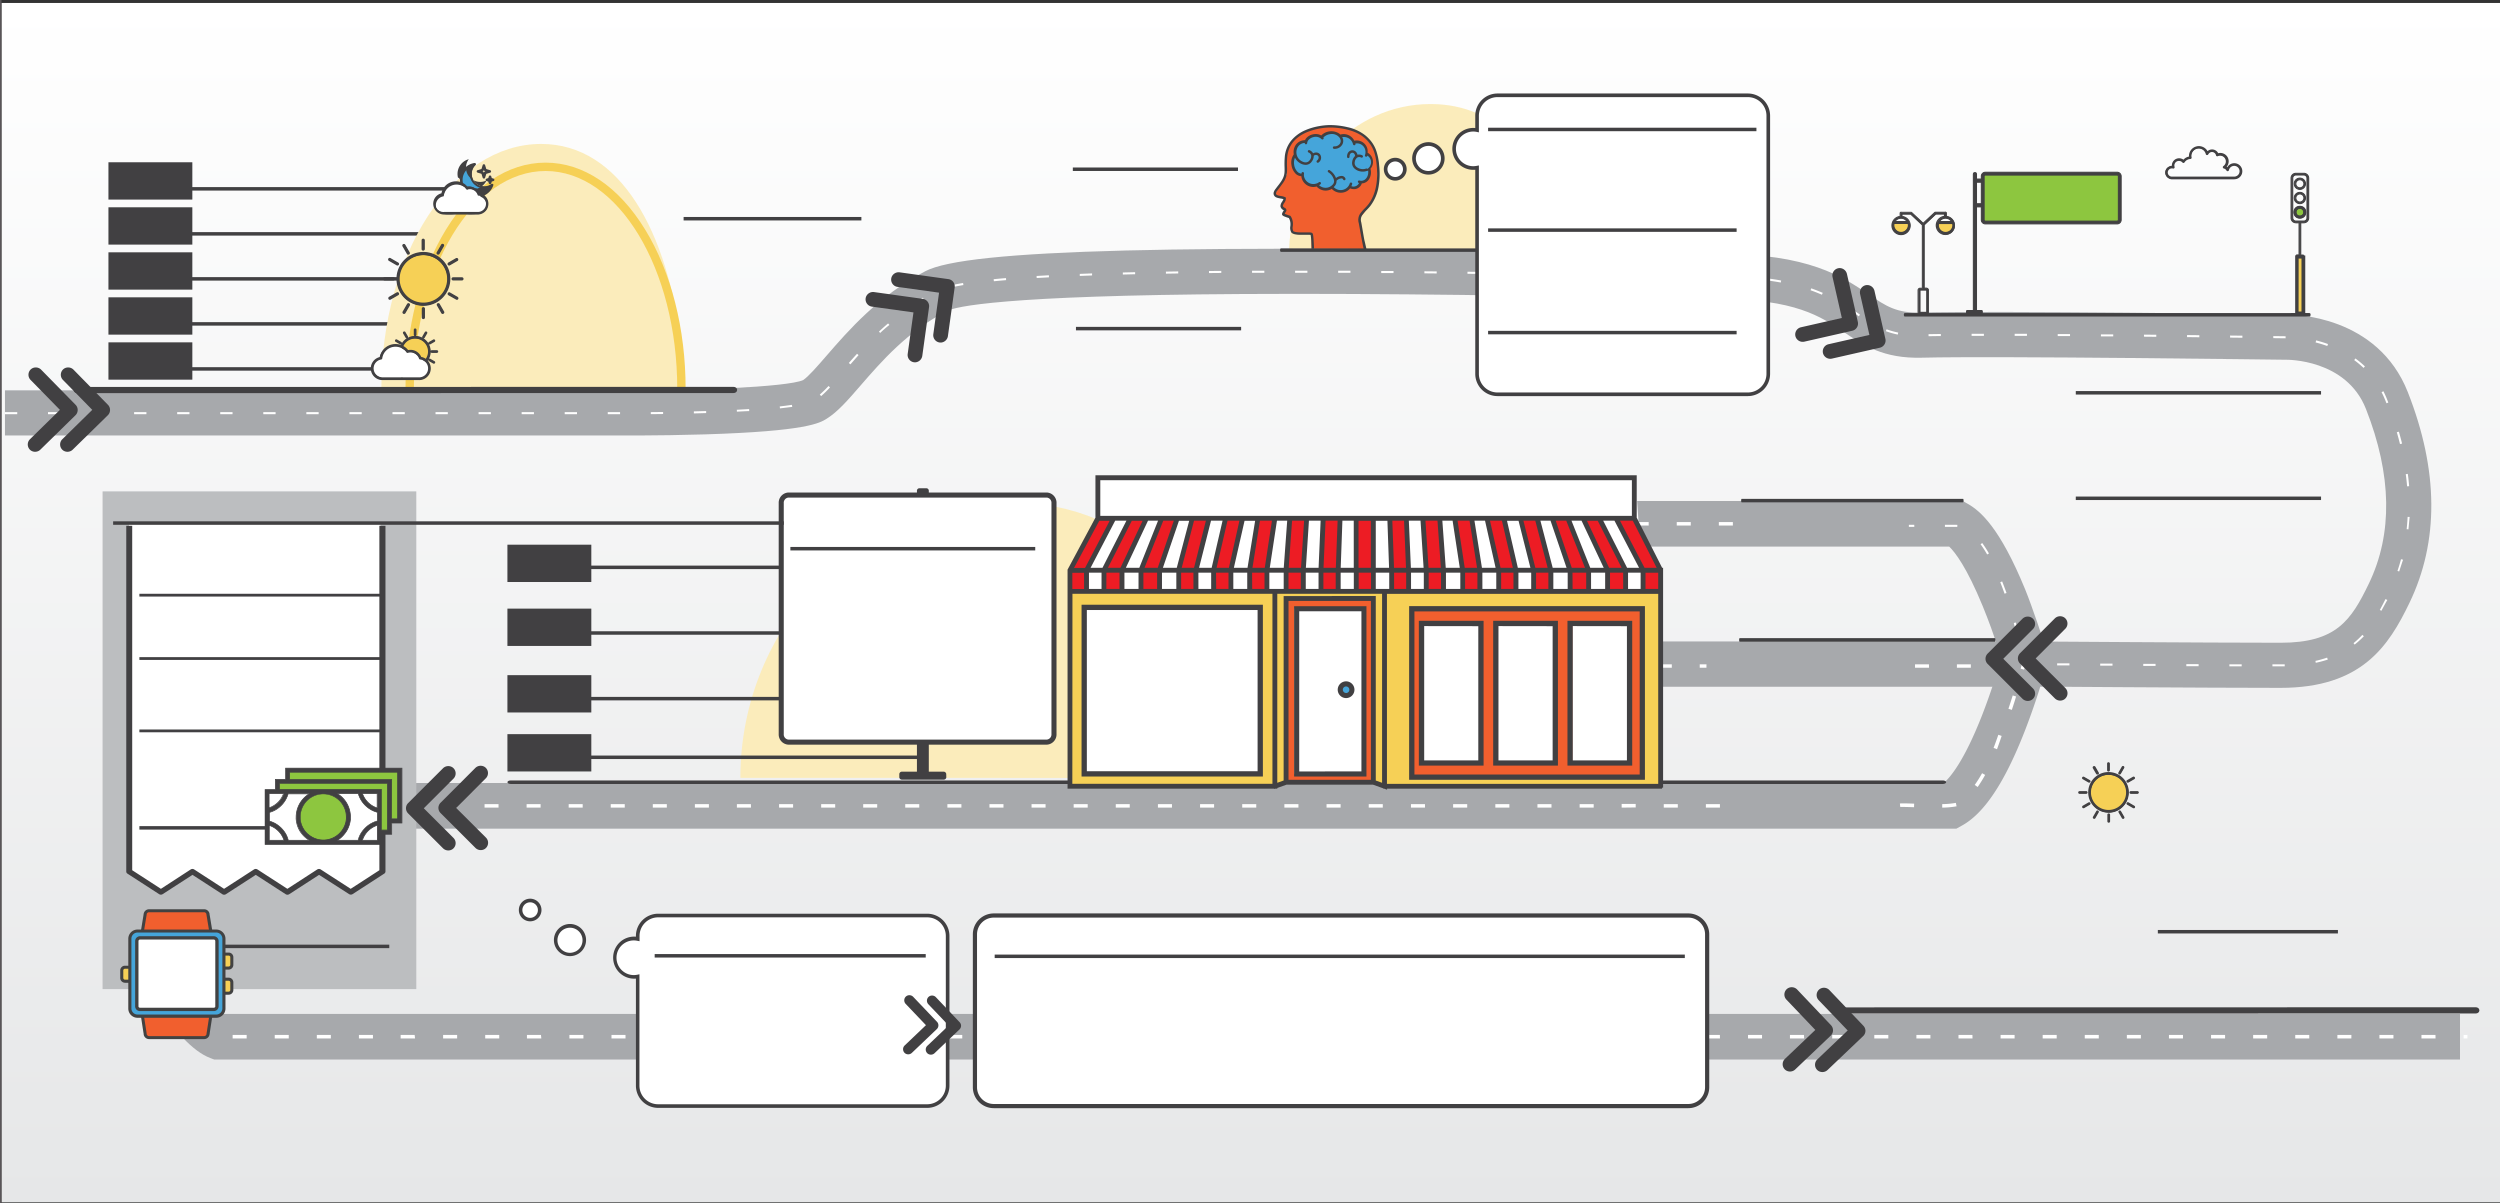 <svg xmlns="http://www.w3.org/2000/svg" xmlns:xlink="http://www.w3.org/1999/xlink" viewBox="0 0 1219.31 586.85"><rect x="0" y="0" width="1219.31" height="586.85" fill="#333333" stroke="none"/><defs><style>.a{fill:url(#a);}.b{fill:#595558;}.c{fill:#fbecbb;}.d{fill:#f15f2e;}.e,.k{fill:#45a5da;}.f,.m{fill:#414042;}.g{fill:#a7a9ac;}.h,.l{fill:#fff;}.i{fill:#bcbec0;}.j,.n,.o{fill:#f6d056;}.k,.l,.m,.n{fill-rule:evenodd;}.o,.p,.r{stroke:#414042;stroke-miterlimit:10;}.o,.p{stroke-width:1.5px;}.p,.t{fill:#8dc63f;}.q{fill:#ed1c24;}.r{fill:#48443e;stroke-width:2px;}.s{fill:#231f20;}.u{fill:#424242;}</style><linearGradient id="a" x1="610.02" y1="1.45" x2="610.02" y2="586.4" gradientUnits="userSpaceOnUse"><stop offset="0" stop-color="#fff"/><stop offset="1" stop-color="#e6e7e8"/></linearGradient></defs><title>Dine</title><rect class="a" x="0.72" y="1.45" width="1218.59" height="584.96"/><rect class="b" x="-293.06" y="293.06" width="586.85" height="0.72" transform="translate(293.78 293.06) rotate(90)"/><path class="c" d="M628.62,125c0-41,30.94-74.26,69.1-74.26,34.14,0,55,26.61,60.6,61.58.66,4.12,0,8.36,0,12.68"/><path class="d" d="M672.25,81.24c0-10.82-10.13-20.26-22.59-19.59-18.71,1-22.59,8.77-22.59,19.59a17.16,17.16,0,0,0,.46,3.94L622.12,94v1.62l3.16.86,1.22.43-.86,2.73-.36,1.58,1.79,1.29-1.14,1.65,3.23,1.87.67,1.66v4.72l3.06,1.87,5.31-.65,1.44.35v9.05H666l-3.25-16.45c2.64-2.18,5.64-7.14,7.33-10.91a18.68,18.68,0,0,0,1.72-10.78A17.14,17.14,0,0,0,672.25,81.24Z"/><path class="e" d="M668.72,79a5.83,5.83,0,0,0-2.39-4.63,6.46,6.46,0,0,0-6.64-5.73,7,7,0,0,0-5.39-2.44,7.48,7.48,0,0,0-1.21.1,7.29,7.29,0,0,0-8.37.36,7.36,7.36,0,0,0-2.59-.47,7,7,0,0,0-5.6,2.7,6.19,6.19,0,0,0-4.8,5.81,5.51,5.51,0,0,0,.15,1.27,5.65,5.65,0,0,0-1.3,3.57,6.2,6.2,0,0,0,4.87,5.83,6.54,6.54,0,0,0,6.68,5.28h.1a7.18,7.18,0,0,0,4.15,1.3,7.32,7.32,0,0,0,2.86-.58,7.28,7.28,0,0,0,8.57.3l.43,0a7,7,0,0,0,5.17-2.18,6.23,6.23,0,0,0,4.85-6.12,5.5,5.5,0,0,0-.32-1.58A5.56,5.56,0,0,0,668.72,79Z"/><path class="f" d="M669.58,78.19A5,5,0,0,0,667,74.48a5.31,5.31,0,0,0,0-1.42,5.37,5.37,0,0,0-6.12-4.49l-.34.06a5.77,5.77,0,0,0-1.89-2.18,5.68,5.68,0,0,0-4.09-1,5.74,5.74,0,0,0-.8.18A5.39,5.39,0,0,0,652,64.54a6.72,6.72,0,0,0-3.68-.45,6.6,6.6,0,0,0-3.92,2,4.8,4.8,0,0,0-1.32-.56,6,6,0,0,0-2.76,0,5.92,5.92,0,0,0-2.88,1.5,4.4,4.4,0,0,0-.94,1.32c-.32,0-.69.07-.88.1a5.36,5.36,0,0,0-3.72,2.34,6.2,6.2,0,0,0-.91,4.37l0,.16a7,7,0,0,0-1.11,5.19,7.41,7.41,0,0,0,1.84,4,4.1,4.1,0,0,0,3,1.41h0q0,.14,0,.28a5.89,5.89,0,0,0,5.79,5,5.78,5.78,0,0,0,1.64-.24,5.87,5.87,0,0,0,4.39,2,5.8,5.8,0,0,0,3-.84A5.92,5.92,0,0,0,654,94a5.85,5.85,0,0,0,3.84-1.44,5.93,5.93,0,0,0,.67-.69,4.14,4.14,0,0,0,1.74.38,4.2,4.2,0,0,0,.62,0,4.14,4.14,0,0,0,3.34-2.83l.46,0a4.43,4.43,0,0,0,3.14-2.2,6.27,6.27,0,0,0,.76-4.15,6.86,6.86,0,0,0-.16-.77A5,5,0,0,0,669.58,78.19Zm-3,4a.61.61,0,0,0-.26,0,4.72,4.72,0,0,1-2.87.13c-.75-.19-3.17-1-2.69-3.37a3.05,3.05,0,0,1,1.31-2.17,2.05,2.05,0,0,1,1.8.06.61.61,0,1,0,.48-1.12,3.45,3.45,0,0,0-2.27-.25,3,3,0,0,0-.8-1.48,2.4,2.4,0,0,0-1.83-.7c-1.28.07-2.54,1.2-2.46,3.22a.61.61,0,0,0,.61.59h0a.61.61,0,0,0,.59-.64c-.05-1.28.64-1.91,1.3-1.95s1.29.44,1.43,1.56a4.62,4.62,0,0,0-1.39,2.64,3.63,3.63,0,0,0,.75,3.14,5.36,5.36,0,0,0,2.83,1.66,6.3,6.3,0,0,0,1.57.2,5.7,5.7,0,0,0,1.86-.3h.11a.61.61,0,0,0,.29-.07l.33-.19v0c.36,2.44-.93,4.67-2.88,5a2.93,2.93,0,0,1-1.33-.11.61.61,0,1,0-.37,1.17l.17,0a2.95,2.95,0,0,1-3.77,1.6,6,6,0,0,0,.4-1,.61.61,0,1,0-1.17-.37,4.65,4.65,0,0,1-7.84,1.8l.28-.28.1-.08a3.66,3.66,0,0,0,1-2.73,3.68,3.68,0,0,1,2.56-1.13.8.8,0,0,1,.66.53.61.61,0,1,0,1.12-.49,2,2,0,0,0-1.6-1.24,4.48,4.48,0,0,0-3,1,8.07,8.07,0,0,0-3-3.75.61.61,0,1,0-.67,1,6.27,6.27,0,0,1,2.72,3.94,2.46,2.46,0,0,1-.65,2l-.1.09a4.55,4.55,0,0,1-2.71,1.44,4.63,4.63,0,0,1-3.85-1.22,5.75,5.75,0,0,0,.67-.44.61.61,0,0,0-.74-1,4.56,4.56,0,0,1-1.09.61l-.12,0a4.58,4.58,0,0,1-.89.22A4.65,4.65,0,0,1,636,86a4.73,4.73,0,0,1,0-1.38.61.61,0,0,0-1.21-.18q0,.12,0,.24a2.91,2.91,0,0,1-2.08-1,6.18,6.18,0,0,1-1.52-3.33,6.37,6.37,0,0,1,.4-3.45,6.13,6.13,0,0,0,2.19,2.5,5.44,5.44,0,0,0,3,1h.18a3.56,3.56,0,0,0,2.8-1.58,4.63,4.63,0,0,0,1-2.82,1.47,1.47,0,0,1,2.08,0c.44.52.46,1.47-.52,2.31a.61.61,0,1,0,.8.93,2.82,2.82,0,0,0,.66-4,2.4,2.4,0,0,0-1.75-.87,3,3,0,0,0-1.6.41,3.49,3.49,0,0,0-1.72-1.52.61.61,0,0,0-.51,1.11,2.1,2.1,0,0,1,1.27,1.31,3.08,3.08,0,0,1-.69,2.45c-1.39,1.95-3.61.71-4.26.28a4.83,4.83,0,0,1-1.86-2.23v0a4.8,4.8,0,0,1-.31-1.11,5,5,0,0,1,.72-3.51,4.15,4.15,0,0,1,2.89-1.81l.39,0v0a.61.61,0,0,0,.58.64h0a.61.61,0,0,0,.61-.58,2.73,2.73,0,0,1,.89-1.78,4.69,4.69,0,0,1,2.28-1.18,4,4,0,0,1,3.75.92.61.61,0,0,0,1-.7,5.37,5.37,0,0,1,3.18-1.62,4.66,4.66,0,0,1,4.9,2h0l0,.09a2.36,2.36,0,0,1,0,2.48,3.05,3.05,0,0,1-2.81,1.36.61.61,0,1,0-.08,1.22h.29a4.25,4.25,0,0,0,3.63-1.94,3.57,3.57,0,0,0,.07-3.72l0-.07,0,0,.2,0a4.54,4.54,0,0,1,5.06,3.49.61.61,0,0,0,.6.48l.14,0a.61.61,0,0,0,.46-.73l0-.13.1,0a4.15,4.15,0,0,1,4.73,3.46,4.08,4.08,0,0,1,0,1.38.61.61,0,0,0,0,.17,4.05,4.05,0,0,1-.19.6.61.61,0,1,0,1.13.47l.06-.14a3.81,3.81,0,0,1,0,6.45Z"/><path class="f" d="M672.65,80.69A28.25,28.25,0,0,0,671,72.87a16.06,16.06,0,0,0-2-3.6,18.78,18.78,0,0,0-3.27-3.37A21.38,21.38,0,0,0,657.12,62a37.35,37.35,0,0,0-8.46-1h-.36a31,31,0,0,0-4.85.5,29.81,29.81,0,0,0-7,2.08A18.22,18.22,0,0,0,630,68.29a14.54,14.54,0,0,0-3.4,8.37,40.39,40.39,0,0,0-.1,4.84c.07,2.79.12,4.48-1.95,7.41-.49.7-1,1.38-1.51,2l-1,1.33a4.8,4.8,0,0,0-.79,1.46,2.07,2.07,0,0,0,.32,1.89c.6.82,1.83,1,3,1.23a10.35,10.35,0,0,1,1.39.3,2.08,2.08,0,0,1-.1.26,9.41,9.41,0,0,1-.54,1,3.81,3.81,0,0,0-.82,2.26,2.69,2.69,0,0,0,1.56,1.88l.05,0,.05.05-.21.34a3.59,3.59,0,0,0-.69,1.5c0,.63.65,1,1.42,1.27.6.24,1.31.47,1.74.61l.2.06a6.27,6.27,0,0,1,.7,4,4.46,4.46,0,0,0,.48,3c.64.82,2.08,1.17,4.8,1.17.67,0,1.34,0,2,0l1.51,0a6,6,0,0,1,1.11.07,27.11,27.11,0,0,1,.37,3.91c.1,1.84.15,3.75.14,4.26v.75h27.2l-1.33-5.78c-.25-.71-1.5-8.5-1.68-9.28a4.21,4.21,0,0,1,.52-3.6,18.88,18.88,0,0,1,2.06-2.37,24.63,24.63,0,0,0,1.82-2,21.75,21.75,0,0,0,4.06-9.5A36.65,36.65,0,0,0,672.65,80.69Zm-5.34,19.05a23.37,23.37,0,0,1-1.73,1.92,20.08,20.08,0,0,0-2.19,2.53,5.42,5.42,0,0,0-.7,4.58c.17.72,1.94,11.22,2.59,13.29H640.91c0-.9-.07-2.34-.15-3.73-.21-3.9-.44-4.26-.57-4.45-.29-.46-.95-.54-2.13-.54l-1.54,0c-.63,0-1.29,0-1.95,0-2.72,0-3.59-.38-3.84-.7a3.79,3.79,0,0,1-.23-2.21,7.12,7.12,0,0,0-1-5,.74.74,0,0,0-.41-.26l-.29-.09c-.37-.12-.92-.3-1.43-.49a7.06,7.06,0,0,1-.81-.35c.11-.23.31-.54.42-.71a4.07,4.07,0,0,0,.41-.73c.21-.6-.35-1.19-.64-1.37l-.06,0c-.57-.35-.92-.58-1-1a3.8,3.8,0,0,1,.66-1.46,3.57,3.57,0,0,0,.8-2.4l-.06-.26-.24-.13a6.94,6.94,0,0,0-2.11-.57c-.86-.15-1.92-.33-2.23-.75s-.2-1,.47-1.89l1-1.32c.51-.67,1-1.37,1.53-2.08a11.14,11.14,0,0,0,2-4.21,16.74,16.74,0,0,0,.2-3.94,39.36,39.36,0,0,1,.09-4.7c.47-5.48,3.57-9.54,9.21-12.06a31.43,31.43,0,0,1,11.33-2.47h.35c4.88,0,12.07,1.21,16.26,4.62,5.14,4.19,6,8.8,6.51,14C672,86.31,671.72,94.06,667.31,99.74Z"/><path class="g" d="M979.28,331.75l-2.33-8c0-.13-4-13.62-9.88-28-7.83-19.08-13.54-26.41-16.38-29.15H538.61V244.35H957.28l2.55,1.44c6,3.42,15.52,11.46,27.9,41.69,3.44,8.41,8.82,24.72,10.67,30.34"/><path class="g" d="M1199.8,516.75H104.46l-1.91-.72c-8.47-3.22-18.1-13.48-28.6-30.51-6.87-11.13-15.15-27.31-17.81-39.33-2.87-13-1.73-73.55-1.47-85.56l22.24.48c-.73,34-.57,73.38,1,80.29,1.65,7.46,7.6,20.37,14.82,32.12,8,13.09,14,19,16.61,21H1199.8Z"/><path class="h" d="M1203.42,506.48h-1.86v-1.71h1.86Zm-15.55,0H1181v-1.71h6.84Zm-20.53,0h-6.84v-1.71h6.84Zm-20.53,0H1140v-1.71h6.84Zm-20.53,0h-6.84v-1.71h6.84Zm-20.53,0h-6.84v-1.71h6.84Zm-20.53,0h-6.84v-1.71h6.84Zm-20.53,0h-6.84v-1.71h6.84Zm-20.53,0h-6.84v-1.71h6.84Zm-20.53,0h-6.84v-1.71h6.84Zm-20.53,0h-6.84v-1.71h6.84Zm-20.53,0h-6.84v-1.71h6.84Zm-20.53,0h-6.84v-1.71H962Zm-20.53,0h-6.84v-1.71h6.84Zm-20.53,0h-6.84v-1.71h6.84Zm-20.53,0h-6.84v-1.71h6.84Zm-20.53,0H873v-1.71h6.84Zm-20.53,0h-6.84v-1.71h6.84Zm-20.53,0H832v-1.71h6.84Zm-20.53,0h-6.84v-1.71h6.84Zm-20.53,0h-6.84v-1.71h6.84Zm-20.53,0h-6.84v-1.71h6.84Zm-20.53,0h-6.84v-1.71h6.84Zm-20.53,0h-6.84v-1.71h6.84Zm-20.53,0h-6.84v-1.71h6.84Zm-20.53,0h-6.84v-1.71h6.84Zm-20.53,0h-6.84v-1.71h6.84Zm-20.53,0h-6.84v-1.71H654Zm-20.53,0h-6.84v-1.71h6.84Zm-20.53,0h-6.84v-1.71h6.84Zm-20.53,0h-6.84v-1.71h6.84Zm-20.53,0H565v-1.71h6.84Zm-20.53,0h-6.84v-1.71h6.84Zm-20.53,0h-6.84v-1.71h6.84Zm-20.53,0h-6.84v-1.71h6.84Zm-20.53,0h-6.84v-1.71h6.84Zm-20.53,0h-6.84v-1.71h6.84Zm-20.53,0h-6.84v-1.71h6.84Zm-20.53,0h-6.84v-1.71h6.84Zm-20.53,0h-6.84v-1.71h6.84Zm-20.53,0H380.2v-1.71H387Zm-20.53,0h-6.84v-1.71h6.84Zm-20.53,0h-6.84v-1.71H346Zm-20.53,0H318.6v-1.71h6.84Zm-20.53,0h-6.84v-1.71h6.84Zm-20.53,0h-6.84v-1.71h6.84Zm-20.53,0H257v-1.71h6.84Zm-20.53,0h-6.84v-1.71h6.84Zm-20.53,0h-6.84v-1.71h6.84Zm-20.53,0H195.4v-1.71h6.84Zm-20.53,0h-6.84v-1.71h6.84Zm-20.53,0h-6.84v-1.71h6.84Zm-20.53,0h-6.84v-1.71h6.84Zm-20.53,0h-6.84v-1.71h6.84Zm-19.9-4.11a56.1,56.1,0,0,1-4.89-4.95l1.28-1.13a54.35,54.35,0,0,0,4.74,4.8Zm-13.3-15.9c-1.25-1.83-2.52-3.77-3.77-5.77l1.45-.91c1.23,2,2.49,3.89,3.73,5.71Zm-10.63-17.7c-1.09-2.07-2.13-4.14-3.1-6.15l1.54-.74c1,2,2,4,3.07,6.09Zm-8.4-18.89a56.6,56.6,0,0,1-1.7-5.9q-.08-.38-.16-.82l1.69-.3q.07.41.15.75a54.8,54.8,0,0,0,1.65,5.72Zm-2.94-20.49c-.08-2.09-.15-4.39-.21-6.86l1.71,0c.06,2.46.13,4.75.2,6.83Zm-.39-20.57c0-2.27,0-4.56,0-6.85h1.71c0,2.29,0,4.58,0,6.84Zm1.74-20.54H64.56c0-2.37,0-4.66.06-6.85l1.71,0C66.31,383.62,66.29,385.91,66.27,388.28Zm.25-20.54-1.71,0c.07-4.27.13-6.86.13-6.86l1.71,0S66.59,363.47,66.52,367.74Z"/><path class="g" d="M954.19,404.15h-759V381.9H948c3.4-2.93,10.11-11.07,18.77-33.22a314.93,314.93,0,0,0,10.15-30.86l21.52,5.62a333.55,333.55,0,0,1-11,33.34c-9.8,25.07-19.86,40.13-30.78,46Z"/><path class="h" d="M947.26,393.9l0-1.71a41,41,0,0,0,6.66-.61l.34,1.68A41.91,41.91,0,0,1,947.26,393.9Zm-13.74-.2c-2.3-.08-4-.13-5.3-.13-.64,0-1.12,0-1.43,0l-.16-1.7c.37,0,.89-.05,1.59-.05,1.3,0,3,.06,5.36.14Zm31-9.88-1.39-1a60.53,60.53,0,0,0,3.58-5.71l1.5.83A62.13,62.13,0,0,1,964.57,383.82Zm9.4-18.43-1.6-.61c.72-1.89,1.46-3.92,2.32-6.41l1.62.56C975.44,361.43,974.69,363.48,974,365.39Zm7.26-19.17-1.62-.54c.64-1.93,1.39-4.2,2.1-6.5l1.63.51C982.62,342,981.87,344.29,981.22,346.22Zm6-19.62-1.64-.48c.36-1.23.62-2.56.86-3.84l.18-.94a.89.89,0,0,1-.15-.5,1.12,1.12,0,0,1,1-1l1.31-.29-.29,1.31c-.12.56-.24,1.16-.36,1.79C987.86,323.92,987.59,325.29,987.21,326.6Zm.43-6,.52.31a.83.83,0,0,0,0-.12.81.81,0,0,0-.81-.81.64.64,0,0,0-.47.18Z"/><path class="h" d="M427.82,393.9H421v-1.71h6.84Zm20.52,0H441.5v-1.71h6.84Zm-41,0h-6.84v-1.71h6.84Zm-20.53,0h-6.84v-1.71h6.84Zm75.25,0v-1.71h6.84v1.71Zm-95.78,0H359.4v-1.71h6.84Zm116.3,0v-1.71h6.84v1.71Zm-136.83,0h-6.84v-1.71h6.84Zm157.36,0v-1.71h6.84v1.71Zm-177.88,0h-6.84v-1.71h6.84Zm198.42,0v-1.71h6.85v1.71Zm-218.94,0h-6.84v-1.71h6.84Zm239.48,0v-1.71H551v1.71Zm-260,0h-6.83v-1.71h6.83Zm280.56,0v-1.71h6.85v1.71Zm-301.08,0h-6.83v-1.71h6.83Zm-20.52,0h-6.82v-1.71h6.82Zm342.15,0v-1.71h6.85v1.71Zm-362.68,0h-6.82v-1.71h6.82Zm383.24,0v-1.71h6.85v1.71Zm-403.76,0h-6.81l0-.86,0-.86h6.81Zm424.32,0v-1.71h6.86v1.71Zm20.57,0v-1.71h6.86v1.71Zm20.57,0v-1.71h6.86v1.71Zm20.6,0,0-.86,0-.86H695v1.71Zm20.56,0v-1.71h6.87v1.71Zm20.59,0v-1.71h6.85v1.71Zm20.54,0v-1.71h6.85v1.71Zm20.58,0h0v-1.71h6.85v1.71Zm20.49,0V392.1h6.85v1.71Zm20.54,0v-1.71h6.85v1.71Zm20.61,0h-.07v-1.71h6.85v1.71ZM236.26,393v0Zm-20.52,0v0Zm-20.52,0v0Z"/><path class="h" d="M845.16,256.32h-6.84v-1.71h6.84Zm-20.53,0h-6.84v-1.71h6.84Zm-20.53,0h-6.84v-1.71h6.84Zm-20.53,0h-6.84v-1.71h6.84Zm-20.53,0h-6.84v-1.71H763Zm-20.53,0h-6.84v-1.71h6.84Zm-20.53,0h-6.84v-1.71H722Zm-20.53,0h-6.84v-1.71h6.84Zm-20.53,0H674v-1.71h6.84Zm-20.53,0h-6.84v-1.71h6.84Zm-20.53,0H633v-1.71h6.84Zm-20.53,0h-6.84v-1.71h6.84Zm-20.53,0h-6.84v-1.71h6.84Zm-20.53,0h-6.84v-1.71h6.84Zm-20.53,0h-6.84v-1.71h6.84Zm-20.53,0H530.3v-1.71h6.84Zm-20.53,0h-6.84v-1.71h6.84Z"/><rect class="i" x="50.03" y="239.66" width="153.01" height="242.75"/><path class="h" d="M185.61,255.72V425.08l-15.34,10-15.36-10-15.33,10-15.34-10-15.34,10-15.33-10-15.33,10-15.34-10V255.72Z"/><path class="h" d="M174.32,399.19c-.62.19-1.3,20.15-2,20.19V390.72c.71.19,1.39.39,2,.62a6.13,6.13,0,0,1,1.63.82,3.83,3.83,0,0,1,1.07,1.17,3.31,3.31,0,0,1,.4,1.71A4.68,4.68,0,0,1,177,397a3.63,3.63,0,0,1-1.07,1.37A5,5,0,0,1,174.32,399.19Z"/><path class="h" d="M166.86,380.11a6.09,6.09,0,0,1,3.24-1.22v8.22a17.25,17.25,0,0,1-1.83-.56,6.41,6.41,0,0,1-1.45-.75,2.94,2.94,0,0,1-1-1.09,3.3,3.3,0,0,1-.34-1.56A3.6,3.6,0,0,1,166.86,380.11Z"/><path class="h" d="M170.1,422.15a10.58,10.58,0,0,1-6.32-2.44c-1.56-1.39-2.45-23.16-2.66-25.62h3.38a4.91,4.91,0,0,0,1.65,3.73c1,.91,2.36,21.33,4,21.56V390.23a30.86,30.86,0,0,1-3.63-1,9.65,9.65,0,0,1-2.54-1.3,4.51,4.51,0,0,1-1.49-1.84,6.39,6.39,0,0,1-.48-2.63,6.53,6.53,0,0,1,.63-2.9,7.2,7.2,0,0,1,1.72-2.28,8.27,8.27,0,0,1,2.58-1.52,10.85,10.85,0,0,1,3.2-.67v-2.31h2.19v2.35a8.73,8.73,0,0,1,5.12,2.11,9.73,9.73,0,0,1,2.7,4.85h-3.38a5,5,0,0,0-4.45-4.08v8.64l2.38.56a11.68,11.68,0,0,1,1.87.62,8.45,8.45,0,0,1,2.06,1.21,6.93,6.93,0,0,1,1.69,1.93,5.28,5.28,0,0,1,.69,2.77,6.88,6.88,0,0,1-.65,3.05c-.44.88-1,21.49-1.8,22.13a8.78,8.78,0,0,1-2.74,1.53,13.15,13.15,0,0,1-3.5.7V425H170.1Zm2.19-2.77c.74,0,1.42-20,2-20.19a5,5,0,0,0,1.63-.82A3.63,3.63,0,0,0,177,397a4.68,4.68,0,0,0,.38-1.94,3.31,3.31,0,0,0-.4-1.71,3.83,3.83,0,0,0-1.07-1.17,6.13,6.13,0,0,0-1.63-.82c-.63-.23-1.31-.43-2-.62Zm-2.19-32.27v-8.22a6.09,6.09,0,0,0-3.24,1.22,3.6,3.6,0,0,0-1.33,3,3.3,3.3,0,0,0,.34,1.56,2.94,2.94,0,0,0,1,1.09,6.41,6.41,0,0,0,1.45.75A17.25,17.25,0,0,0,170.1,387.11Z"/><path class="f" d="M188,425.08a1.23,1.23,0,0,1-.59,1l-15.44,10a1.61,1.61,0,0,1-1.72,0L156.1,427l-.48-.31-.48.31-14.09,9.13a1.61,1.61,0,0,1-1.72,0L125.23,427l-.48-.31-.48.31-14.1,9.13a1.61,1.61,0,0,1-1.72,0L94.37,427l-.48-.31-.48.31L79.33,436.1a1.61,1.61,0,0,1-1.72,0l-15.44-10a1.23,1.23,0,0,1-.59-1V256.43h2.9v168l.33.21L78,433.19l.48.31.48-.31L93,424.06a1.61,1.61,0,0,1,1.72,0l14.08,9.13.48.31.48-.31,14.1-9.13a1.61,1.61,0,0,1,1.72,0l14.1,9.13.48.31.48-.31,14.08-9.13a1.62,1.62,0,0,1,1.72,0l14.12,9.13.48.31.48-.31,13.18-8.54.33-.21v-168H188Z"/><path class="g" d="M1112.23,335.49h0c-34,0-123.21-.65-124.11-.65l.16-22c.9,0,90,.65,124,.65h0c27.2,0,34.41-10.9,43.07-28.85,11.73-24.31,11.25-53-1.42-85.18-9.6-24.42-38.6-24-38.88-24h-.42c-1.41,0-141.54-1.93-177.17-1-18.89.53-28.69-6.1-38.17-12.51-11.17-7.55-23.83-16.11-60.81-16.11-5.31,0-17.87-.23-35.25-.55-47.1-.87-125.93-2.33-197.79-1.89-116.72.71-139.48,6.1-143.86,8.38-19.1,10-31.7,24.52-41.83,36.2-6.22,7.18-11.14,12.85-16.53,16.22-3.43,2.14-9.81,6.13-59.47,7.66-23.29.72-45.44.53-45.66.53H2.42v-22H298.14c39.06.34,85.72-1.57,93.56-5,2.61-1.74,6.87-6.65,11.38-11.85,10.75-12.4,25.46-29.38,48.27-41.29,20.35-10.63,122.4-13.23,352.24-9,17.27.32,29.74.55,34.85.55,43.71,0,60,11,73.12,19.88,8.37,5.66,13.42,9.08,25.25,8.75,35.81-1,170.24.84,177.93.94,4.07-.06,44.91.49,59.63,37.92,15,38.15,15.26,72.74.76,102.79C1165,315.09,1151.88,335.49,1112.23,335.49Z"/><path class="h" d="M1112.32,325h-4v-1h3.86c.72,0,1.43,0,2.13,0l0,1Zm-19,0-6,0v-1l6,0Zm-21-.09-6,0v-1l6,0Zm-21-.11-6,0v-1l6,0Zm-21-.13-6,0v-1l6,0Zm-21-.14-6,0v-1l6,0Zm120.18-1.19-.22-1a53.42,53.42,0,0,0,5.71-1.6l.33.95A54.45,54.45,0,0,1,1129.32,323.29Zm19-8.88-.63-.78a42.4,42.4,0,0,0,4.31-4.05l.73.68A43.29,43.29,0,0,1,1148.37,314.42Zm13.07-16.5-.87-.48c.87-1.57,1.77-3.3,2.77-5.3l.9.45C1163.22,294.59,1162.31,296.34,1161.44,297.92Zm8.69-19.19-.95-.32c.63-1.87,1.22-3.79,1.73-5.71l1,.26C1171.36,274.89,1170.77,276.83,1170.13,278.73Zm4.53-20.57-1-.11c.21-2,.37-4,.47-6l1,.05C1175,254.16,1174.87,256.18,1174.66,258.15Zm-.79-21c-.17-2-.38-4-.65-5.94l1-.13c.27,2,.49,4,.65,6Zm-3.46-20.61c-.47-1.91-1-3.85-1.55-5.77l1-.28c.56,1.94,1.09,3.89,1.56,5.81ZM302.42,202l-4.28,0h-1.72v-1h1.72l4.28,0Zm-21,0h-6v-1h6Zm-21,0h-6v-1h6Zm-21,0h-6v-1h6Zm-21,0h-6v-1h6Zm-21,0h-6v-1h6Zm-21,0h-6v-1h6Zm-21,0h-6v-1h6Zm-21,0h-6v-1h6Zm-21,0h-6v-1h6Zm-21,0h-6v-1h6Zm-21,0h-6v-1h6Zm-21,0h-6v-1h6Zm-21,0h-6v-1h6Zm-21,0h-6v-1h6Zm309,0v-1l6-.07v1Zm21-.36,0-1,6-.17,0,1Zm21-.79-.05-1c2-.11,4-.22,6-.35l.06,1C363.56,200.55,361.55,200.67,359.52,200.78Zm21-1.62-.11-1c2.16-.24,4.16-.51,5.94-.78l.15,1C384.71,198.65,382.7,198.91,380.52,199.16Zm783.54-2.53-.4-1c-.6-1.52-1.27-3-2-4.42l.89-.46c.74,1.44,1.43,3,2,4.51l.4,1Zm-763.47-3.51-.65-.76a58,58,0,0,0,4.25-4.16l.73.68A58.89,58.89,0,0,1,400.58,193.12Zm752.26-13.75a45.56,45.56,0,0,0-4.55-3.8l.59-.81a46.52,46.52,0,0,1,4.65,3.88Zm-738-1.75-.75-.66q1.91-2.19,4-4.49l.74.67C417.45,174.68,416.12,176.17,414.85,177.63Zm720.33-8.93c-1.83-.66-3.75-1.25-5.69-1.74l.25-1c2,.5,3.92,1.1,5.79,1.77ZM1114.74,165l-6-.08v-1l6,.08Zm-21.07-.27-6-.07v-1l6,.07Zm-21-.24-6-.07v-1l6,.07Zm-21-.22-6-.06v-1l6,.06Zm-21-.19-6,0v-1l6,0Zm-90.07-.1,0-1,6-.09v1Zm69-.06-6,0v-1l6,0Zm-21-.11-6,0v-1l6,0Zm-27,0v-1h6v1Zm-36-.63a39.23,39.23,0,0,1-5.82-1.65l.35-.94a38.21,38.21,0,0,0,5.67,1.61Zm-496.23-.71-.69-.73c1.48-1.4,3-2.76,4.46-4l.66.75C432.22,159.68,430.73,161,429.26,162.42Zm477.22-8.18-1.41-1c-1.16-.78-2.34-1.58-3.56-2.38l.55-.84c1.23.8,2.41,1.6,3.57,2.39l1.41,1Zm-461-5-.56-.83c1.67-1.14,3.37-2.24,5.06-3.26l.52.85C448.83,147,447.14,148.13,445.49,149.25Zm443-5.54c-1.79-.78-3.65-1.52-5.53-2.18l.33-.94c1.91.67,3.79,1.41,5.61,2.2ZM464,140.16l-.22-1c1.74-.39,3.73-.77,5.93-1.13l.16,1C467.73,139.4,465.76,139.77,464,140.16Zm404.53-2.36c-1.89-.35-3.87-.66-5.89-.93l.13-1c2,.27,4,.59,5.94.94Zm-383.8-.63-.1-1q2.88-.28,6-.54l.08,1Q487.65,136.89,484.77,137.17Zm363-1.57c-1.93-.08-3.94-.14-6-.17v-1c2,0,4.06.09,6,.17Zm-342.11,0-.06-1,6-.34.05,1Zm321.12-.28-6-.1,0-1,6,.1Zm-21-.37-6-.11,0-1,6,.11Zm-279.11-.37,0-1,6-.23,0,1Zm258.1,0-6-.11,0-1,6,.11Zm-21-.37-6-.1,0-1,6,.1Zm-216.1-.31,0-1,6-.15,0,1Zm195.09,0-6-.09v-1l6,.09Zm-21-.29-6-.08v-1l6,.08Zm-153.07-.14,0-1,6-.1,0,1Zm132.06-.1-6-.06v-1l6,.06Zm-111.06-.19v-1l6-.06v1Zm90,0-6,0v-1l6,0Zm-21-.13-6,0v-1l6,0Zm-48,0v-1l6,0v1Zm27,0h-6v-1h6Z"/><path class="h" d="M983.68,309.69s-.54-2.29-1.52-5.83l1-.27c1,3.56,1.52,5.84,1.53,5.87Zm-6-20.13c-.69-1.94-1.4-3.82-2.11-5.61l.93-.37c.71,1.8,1.43,3.69,2.12,5.64Zm-8.49-19.13a55.92,55.92,0,0,0-3.22-5l.81-.59a56.58,56.58,0,0,1,3.28,5.1ZM954.59,257a8.76,8.76,0,0,0-1-.05h-5v-1h5a9.77,9.77,0,0,1,1.07.06Zm-20.93-.05H931v-1h2.63Z"/><path class="f" d="M822.24,122.84H624.77c-.25,0-.46-.38-.46-.85s.2-.85.46-.85H822.24c.25,0,.46.38.46.85S822.49,122.84,822.24,122.84Z"/><path class="c" d="M361.1,379.38c0-74.27,58.48-134.48,130.61-134.48,64.53,0,104,48.19,114.54,111.52,1.25,7.46,0,15.13,0,23"/><rect class="f" x="253.37" y="339.89" width="218.61" height="1.7"/><rect class="f" x="253.37" y="307.88" width="218.61" height="1.7"/><rect class="f" x="253.37" y="368.5" width="195.41" height="1.7"/><rect class="h" x="475.5" y="446.52" width="357.12" height="92.94" rx="11.08" ry="11.08"/><path class="f" d="M823.44,540.48H484.68a10.21,10.21,0,0,1-10.2-10.2V455.7a10.21,10.21,0,0,1,10.2-10.2H823.44a10.21,10.21,0,0,1,10.2,10.2v74.58A10.21,10.21,0,0,1,823.44,540.48ZM484.68,447.54a8.17,8.17,0,0,0-8.16,8.16v74.58a8.17,8.17,0,0,0,8.16,8.16H823.44a8.17,8.17,0,0,0,8.16-8.16V455.7a8.17,8.17,0,0,0-8.16-8.16Z"/><path class="h" d="M452.22,539.46H321a10,10,0,0,1-10-10V476.27a9.34,9.34,0,1,1,0-18.3v-1.48a10,10,0,0,1,10-10H452.22a10,10,0,0,1,10,10v73A10,10,0,0,1,452.22,539.46Z"/><path class="f" d="M463.07,456.49v73a10.86,10.86,0,0,1-10.85,10.85H321a10.86,10.86,0,0,1-10.85-10.85v-52.2a10.26,10.26,0,1,1,0-20.45v-.36A10.86,10.86,0,0,1,321,445.64H452.22A10.86,10.86,0,0,1,463.07,456.49Zm-152.26,2.35a8.45,8.45,0,1,0,0,16.56l1.06-.22v54.31a9.09,9.09,0,0,0,9.08,9.08H452.22a9.09,9.09,0,0,0,9.08-9.08v-73a9.09,9.09,0,0,0-9.08-9.08H321a9.09,9.09,0,0,0-9.08,9.08v2.57Z"/><circle class="h" cx="278.01" cy="458.54" r="7.01" transform="translate(-166.96 159.29) rotate(-24.85)"/><path class="f" d="M280.73,451.14a7.84,7.84,0,1,1-3.16-.48A7.84,7.84,0,0,1,280.73,451.14Zm-.15,13a6.12,6.12,0,1,0-2.22.56A6.13,6.13,0,0,0,280.58,464.1Z"/><circle class="h" cx="258.57" cy="443.87" r="4.67" transform="translate(-162.59 149.76) rotate(-24.85)"/><path class="f" d="M260.48,438.65a5.52,5.52,0,1,1-2.22-.33A5.52,5.52,0,0,1,260.48,438.65Zm-.32,8.65a3.79,3.79,0,0,0,1.85-5h0a3.79,3.79,0,1,0-1.84,5Z"/><rect class="f" x="58.77" y="91.25" width="218.61" height="1.7"/><rect class="f" x="52.89" y="79.14" width="40.92" height="18.2"/><rect class="f" x="58.77" y="113.21" width="218.61" height="1.7"/><rect class="f" x="52.89" y="101.1" width="40.92" height="18.2"/><rect class="f" x="58.77" y="135.16" width="218.61" height="1.7"/><rect class="f" x="52.89" y="123.06" width="40.92" height="18.2"/><rect class="f" x="58.77" y="157.12" width="218.61" height="1.7"/><rect class="f" x="52.89" y="145.01" width="40.92" height="18.2"/><rect class="f" x="58.77" y="179.08" width="218.61" height="1.7"/><rect class="f" x="52.89" y="166.97" width="40.92" height="18.2"/><rect class="f" x="253.37" y="275.86" width="218.61" height="1.7"/><path class="f" d="M461.54,379.14a1.27,1.27,0,0,1-1.39,1.11H440a1.28,1.28,0,0,1-1.39-1.11v-1.66a1.27,1.27,0,0,1,1.39-1.11h20.11a1.27,1.27,0,0,1,1.39,1.11Z"/><path class="f" d="M453,377.77a1.22,1.22,0,0,1-1.32,1.07h-3.14a1.22,1.22,0,0,1-1.33-1.07V239.2a1.22,1.22,0,0,1,1.33-1.06h3.14A1.22,1.22,0,0,1,453,239.2Z"/><path class="h" d="M384.57,241.45a3.75,3.75,0,0,0-3.51,4V358a3.75,3.75,0,0,0,3.51,4h126a3.75,3.75,0,0,0,3.52-4V245.4a3.75,3.75,0,0,0-3.52-4Z"/><path class="f" d="M510.54,363.19h-126a5,5,0,0,1-4.75-5.19V245.4a5,5,0,0,1,4.75-5.19h126a5,5,0,0,1,4.75,5.19V358A5,5,0,0,1,510.54,363.19Zm-126-120.51a2.53,2.53,0,0,0-2.28,2.72V358a2.53,2.53,0,0,0,2.28,2.72h126a2.53,2.53,0,0,0,2.28-2.72V245.4a2.53,2.53,0,0,0-2.28-2.72Z"/><rect class="f" x="247.48" y="265.66" width="40.92" height="18.2"/><rect class="f" x="247.48" y="296.84" width="40.92" height="18.2"/><rect class="f" x="247.48" y="329.29" width="40.92" height="18.2"/><rect class="f" x="247.48" y="358.06" width="40.92" height="18.2"/><rect class="f" x="523.24" y="81.69" width="80.56" height="1.7"/><path class="f" d="M947.57,382.36H249.1c-.89,0-1.62-.39-1.62-.86s.72-.86,1.62-.86H947.57c.89,0,1.62.39,1.62.86S948.46,382.36,947.57,382.36Z"/><path class="c" d="M186,189.65c0-66,34.9-119.45,77.95-119.45,38.51,0,62,42.8,68.36,99.05.74,6.63,0,13.44,0,20.39"/><path class="j" d="M334.39,189.65h-4.08c0-58.59-28.81-106.25-64.23-106.25s-64.23,47.66-64.23,106.25h-4.08c0-29.3,7-56.87,19.71-77.64,12.9-21.08,30.16-32.69,48.6-32.69s35.7,11.61,48.6,32.69C327.39,132.78,334.39,160.35,334.39,189.65Z"/><path class="k" d="M239.45,90.9c0,1.16-2.47,3.92-6.65,4.69s-8-3.56-8-8,2.14-5.9,5.94-7.07c.09,0-2.81,5.1.12,8.47C234,92.61,239.45,90.9,239.45,90.9Z"/><path class="f" d="M231.79,95.85a6.26,6.26,0,0,1-4-1.53,8.91,8.91,0,0,1-3.1-6.69c0-4.49,2.22-6.05,6.06-7.24l.1,0,.07.08c.08.09.05.15,0,.37-1.51,3.36-1.45,6.23.17,8.1,3,3.46,8.31,1.83,8.36,1.82l.22-.07v.23c0,1.27-2.58,4.09-6.78,4.86A5.77,5.77,0,0,1,231.79,95.85Zm-1.3-15C226.94,82,225,83.47,225,87.63a8.56,8.56,0,0,0,3,6.43,5.78,5.78,0,0,0,4.78,1.36c3.93-.72,6.17-3.17,6.47-4.29-1.13.28-5.71,1.19-8.47-2C229.09,87.19,229,84.25,230.49,80.83Z"/><path class="l" d="M233.38,94.69a4.14,4.14,0,0,0-5.52-2.46,6.47,6.47,0,0,0-5.4-3A6.73,6.73,0,0,0,216,94.92c-2.19.92-4.12,2.55-4.12,4.32,0,3.59,3.57,5.57,8.69,5a32.52,32.52,0,0,0,5-.58,12.33,12.33,0,0,0,3.79.58c7.38,0,8.22-2.29,8.22-5.12C237.62,97.24,235.91,95.56,233.38,94.69Z"/><path class="f" d="M219,104.54a8.47,8.47,0,0,1-5.74-1.79,4.6,4.6,0,0,1-1.53-3.51c0-2,2.21-3.62,4.14-4.44a6.9,6.9,0,0,1,6.62-5.74,6.65,6.65,0,0,1,5.46,3,4.31,4.31,0,0,1,5.59,2.53c2.64.93,4.28,2.7,4.28,4.62,0,2.68-.65,5.29-8.39,5.29a12.45,12.45,0,0,1-3.79-.57,15.19,15.19,0,0,1-3.06.41c-.59,0-1.25.09-2,.16A15.93,15.93,0,0,1,219,104.54Zm3.48-15.15a6.56,6.56,0,0,0-6.3,5.55l0,.09-.08,0c-1.85.78-4,2.33-4,4.17a4.22,4.22,0,0,0,1.42,3.26c1.5,1.36,4,1.93,7.09,1.62.72-.07,1.39-.12,2-.16a14.53,14.53,0,0,0,3-.41l.05,0,.05,0a12.26,12.26,0,0,0,3.74.57c7.43,0,8-2.34,8-5,0-1.79-1.58-3.44-4.13-4.32l-.08,0,0-.08a4,4,0,0,0-5.3-2.36l-.13.06-.08-.12A6.32,6.32,0,0,0,222.46,89.4Z"/><path class="m" d="M216.56,104.29a4.91,4.91,0,0,1-.94-9.73,6.88,6.88,0,0,1,9.23-5.34c0-.15-.05-.3-.07-.45a8,8,0,0,1,6.72-8.93.28.28,0,0,1,.23.49A6.36,6.36,0,0,0,239.86,90a.28.28,0,0,1,.39.08.28.28,0,0,1,0,.25h0a8,8,0,0,1-4.7,4.88,4.91,4.91,0,0,1-2.6,9.08Zm22.68-18.24a.28.28,0,0,0-.54,0l-.31,1-1,.31h0a.28.28,0,0,0,0,.54l1,.31.31,1h0a.28.28,0,0,0,.54,0l.31-1,1-.31h0a.28.28,0,0,0,0-.54l-1-.31-.31-1Zm-.18,1.32-.09-.28-.09.28h0a.28.28,0,0,1-.19.19l-.28.09.28.09h0a.28.28,0,0,1,.19.19l.09.28.09-.28h0a.28.28,0,0,1,.19-.19l.28-.09-.28-.08h0a.28.28,0,0,1-.19-.19Zm-2.79-6.76a.28.28,0,0,0-.54,0l-.63,2.06L233,83.3h0a.28.28,0,0,0-.19.19.28.28,0,0,0,.19.35l2.06.63.63,2.06h0a.28.28,0,0,0,.54,0l.63-2.06,2.06-.63h0a.28.28,0,0,0,0-.54l-2.06-.63-.63-2.06Zm.14,2.37L236,81.65,235.59,83h0a.28.28,0,0,1-.19.19l-1.32.41,1.32.41h0a.28.28,0,0,1,.19.19l.41,1.32.41-1.32h0a.28.28,0,0,1,.19-.19l1.32-.41-1.32-.41h0a.28.28,0,0,1-.19-.19ZM226,89.8h.22l0,0h0a6.71,6.71,0,0,1,.6.47l0,0,0,0,0,0h0l.05,0h0l0,0h0l0,0h0l0,0h0l0,0h0l0,0h0l0,0h0a7.13,7.13,0,0,1,.63.73h.5a5,5,0,0,1,.71-.05,4.88,4.88,0,0,1,2.85.91l0,0,0,0,0,0,0,0,0,0,0,0,0,0,0,0,0,0,0,0,0,0,0,0,0,0,0,0,0,0,0,0,0,0,0,0,0,0,0,0,0,0,0,0,0,0,0,0,0,0,0,0,0,0h0l0,0h0l0,0h0l0,0h0l0,0,0,0h0l0,0,0,0,0,0,0,0h0l0,0,0,0h0l0,0,0,0,0,0,0,0,0,0,0,0,0,0,0,0,0,0,0,0,0,0,0,0,0,0h0l0,0h0l0,0,0,0,0,0,0,0,0,0,0,0,0,0h0l0,0,0,0,0,0,0,0,0,0h.38l.19,0,.06,0h.24l.33.12a7.44,7.44,0,0,0,4.55-4,6.72,6.72,0,0,1-1.11.45,6.93,6.93,0,0,1-7.55-10.79,7.44,7.44,0,0,0-5.51,7.19,7.53,7.53,0,0,0,.06.95,7.64,7.64,0,0,0,.15.8q.28.14.55.31Zm8.35,5.46-.25-.08-.13,0h-.53l-.09,0h0a.29.29,0,0,1-.12-.15,4.35,4.35,0,0,0-4.11-2.94,4.31,4.31,0,0,0-1.24.18.28.28,0,0,1-.32-.12,6.45,6.45,0,0,0-.63-.75h0l0,0,0,0h0l0,0h0l0,0h0l0,0h0l0,0h0l0,0h0l0,0,0,0h0l0,0h0q-.24-.22-.51-.41h0l-.06,0h-.27a6.29,6.29,0,0,0-.64-.35h0a6.32,6.32,0,0,0-9,4.88.28.28,0,0,1-.24.26,4.35,4.35,0,0,0,.65,8.64H233a4.35,4.35,0,0,0,1.61-8.38h-.23Z"/><path class="f" d="M233,104.63H216.56a5.25,5.25,0,0,1-4-8.67,5.28,5.28,0,0,1,2.75-1.68,7.22,7.22,0,0,1,9.1-5.56,8.34,8.34,0,0,1,7-9.22.62.62,0,0,1,.71.52.62.62,0,0,1-.19.55,6,6,0,0,0,7.71,9.16.62.62,0,0,1,.86.17l.05.1h.17l-.15.45a8.38,8.38,0,0,1-4.33,4.84,5.3,5.3,0,0,1,.62.59,5.25,5.25,0,0,1-3.91,8.76Zm-10.59-15a6,6,0,0,0-5.92,5.19.62.62,0,0,1-.53.56,4,4,0,0,0,.6,8H233a4,4,0,0,0,1.53-7.71h0l-.22-.09h0l-.23-.07-.55-.11h-.05a.61.61,0,0,1-.19,0l-.08,0a.62.62,0,0,1-.26-.33A4,4,0,0,0,228,92.44a.62.62,0,0,1-.7-.26,6.11,6.11,0,0,0-.58-.7l-.33-.32c-.14-.12-.29-.24-.44-.35l-.27-.19.16-.3-.2.28a6,6,0,0,0-.64-.35l0,0A5.93,5.93,0,0,0,222.41,89.68Zm12,5.6-.06.17,0-.06Zm-.49-.23v.09l0-.12Zm0-.51v0Zm-.07-.1v.11l0-.12Zm.74,0h0l.23.08a7.11,7.11,0,0,0,3.76-2.9l-.24.08A7.27,7.27,0,0,1,229.59,82a7.08,7.08,0,0,1,.39-.81,7.11,7.11,0,0,0-4.36,6.55,7.2,7.2,0,0,0,.06.9c0,.21.06.42.11.61l.42.24.1.06h0l.33.23c.18.13.35.27.52.41l-.19.29.22-.26.1.09-.19.29.22-.26,0,0-.21.27.24-.24-.21.27.24-.24.1.1a7.67,7.67,0,0,1,.54.6l.2,0h.09a5.29,5.29,0,0,1,.78-.06,5.21,5.21,0,0,1,3,1l1,.9.62.91.23.41.18,0,.2.05ZM227,91l-.14.18L227,91Zm-.07-.07-.13.18.22-.25h0l0,0,.13-.18-.24.24Zm0-.17,0,0,.13-.18Zm-.14-.12,0,0,.12-.19Zm-.62-.75-.07.1h0Zm0,0,0,.07h0ZM239,89.78l-.18,0a.62.62,0,0,1-.4-.37l0,0-.26-.84-.84-.26a.62.62,0,0,1-.08-1.16h0l.91-.28.26-.84a.62.62,0,0,1,1.16-.08h0l.28.91.84.26a.62.62,0,0,1,0,1.18h0l-.84.26-.26.84A.62.62,0,0,1,239,89.78Zm-3-2.71-.18,0a.62.62,0,0,1-.41-.41l-.58-1.89-1.89-.58a.62.62,0,0,1-.11-1.14v0l2-.61.58-1.89a.62.62,0,0,1,1.19,0l.58,1.89,1.89.58a.62.62,0,0,1,0,1.19l-1.89.58-.58,1.89a.62.62,0,0,1-.59.44Zm-.54-3.43.05,0a.62.62,0,0,1,.41.41l.08.27.08-.27a.62.62,0,0,1,.41-.41l.27-.08-.27-.08a.62.62,0,0,1-.41-.41l-.08-.27-.08.27a.63.63,0,0,1-.41.41l-.27.08Z"/><circle class="j" cx="206.41" cy="136.32" r="12.29"/><path class="f" d="M206.41,148.95A12.63,12.63,0,1,1,219,136.32,12.64,12.64,0,0,1,206.41,148.95Zm0-24.57a11.95,11.95,0,1,0,11.95,11.95A12,12,0,0,0,206.41,124.38Z"/><path class="m" d="M206.49,124.09a11.92,11.92,0,1,0,8.43,3.49,11.88,11.88,0,0,0-8.43-3.49Zm-7.65,24.3a.44.44,0,0,1,.76.44l-2.15,3.72a.44.44,0,1,1-.76-.44l2.15-3.72Zm-5.17-5.49a.44.44,0,1,1,.44.76l-3.72,2.15a.44.44,0,0,1-.44-.76l3.72-2.15Zm-1.73-7.33a.44.44,0,0,1,0,.88h-4.3a.44.44,0,1,1,0-.88Zm2.16-7.21a.44.44,0,1,1-.43.76L190,127a.44.44,0,0,1,.43-.76l3.72,2.15Zm5.49-5.16a.44.44,0,0,1-.76.44l-2.15-3.72a.44.44,0,0,1,.76-.44l2.15,3.72Zm6.46,27.37a.44.44,0,1,1,.88,0v4.3a.44.44,0,0,1-.88,0v-4.3Zm7.33-1.73a.44.44,0,0,1,.76-.44l2.15,3.72a.44.44,0,1,1-.76.44l-2.15-3.72Zm5.48-5.17a.44.44,0,0,1,.44-.76l3.72,2.15a.44.44,0,1,1-.44.76l-3.72-2.15Zm2.17-7.22a.44.44,0,0,1,0-.88h4.3a.44.44,0,0,1,0,.88Zm-1.73-7.33a.44.44,0,0,1-.44-.76l3.72-2.15a.44.44,0,1,1,.44.76l-3.72,2.15Zm-5.16-5.49a.44.44,0,0,1-.76-.44l2.15-3.72a.44.44,0,1,1,.76.44l-2.15,3.72Zm-7.22-2.17a.44.44,0,0,1-.88,0v-4.3a.44.44,0,0,1,.88,0v4.3Zm-9.49,5.5A12.8,12.8,0,1,1,193.7,136,12.76,12.76,0,0,1,197.44,127Z"/><path class="f" d="M206.49,155.64a.78.78,0,0,1-.78-.78v-4.3a.78.78,0,1,1,1.56,0v4.3A.78.78,0,0,1,206.49,155.64Zm0-5.17a.1.1,0,0,0-.1.1v4.3a.1.1,0,0,0,.1.1.1.1,0,0,0,.1-.1v-4.3A.1.1,0,0,0,206.49,150.46Zm9.43,2.65-.2,0a.77.77,0,0,1-.47-.36L213.1,149a.78.78,0,0,1,.29-1.06.78.78,0,0,1,1.06.28l2.15,3.72a.77.77,0,0,1,.08.59.78.78,0,0,1-.75.58Zm-2.23-4.45,2.15,3.72a.1.1,0,0,0,.06,0,.1.1,0,0,0,.12-.07.09.09,0,0,0,0-.07l-2.15-3.72a.1.1,0,0,0-.13,0A.1.1,0,0,0,213.69,148.67Zm-16.62,4.45a.77.77,0,0,1-.39-.1.78.78,0,0,1-.29-1.06l2.15-3.72a.77.77,0,0,1,.48-.36.77.77,0,0,1,.59.08.78.78,0,0,1,.28,1.06l-2.15,3.72A.78.78,0,0,1,197.07,153.11Zm2.07-4.55L197,152.29a.1.1,0,0,0,0,.14.1.1,0,0,0,.13,0l2.15-3.72a.1.1,0,0,0,0-.13.09.09,0,0,0-.07,0,.1.1,0,0,0-.06,0Zm7.36.59a13.14,13.14,0,0,1-9.29-22.43h0a13.14,13.14,0,1,1,9.29,22.43Zm0-25.6a12.37,12.37,0,0,0-8.81,3.65h0a12.46,12.46,0,1,0,8.81-3.65Zm0,24.72a12.26,12.26,0,1,1,8.67-3.59A12.18,12.18,0,0,1,206.49,148.27Zm0-23.84a11.58,11.58,0,1,0,8.19,3.39A11.5,11.5,0,0,0,206.49,124.43Zm-16.32,21.78-.21,0a.78.78,0,0,1-.55-1,.78.78,0,0,1,.36-.47l3.72-2.15a.78.78,0,0,1,.78,1.35l-3.72,2.15A.77.77,0,0,1,190.17,146.22Zm3.67-3-3.72,2.15a.1.1,0,0,0,0,.06.09.09,0,0,0,0,.07.09.09,0,0,0,.06,0,.1.1,0,0,0,.08,0l3.72-2.15a.1.1,0,0,0,0-.13A.1.1,0,0,0,193.84,143.2Zm29,3a.77.77,0,0,1-.39-.1L218.7,144a.78.78,0,0,1,.19-1.43.77.77,0,0,1,.59.08l3.72,2.15a.78.78,0,0,1-.39,1.45ZM219,143.37l3.72,2.15a.1.1,0,0,0,.14,0,.1.1,0,0,0,0-.13l-3.72-2.15a.09.09,0,0,0-.07,0,.1.1,0,0,0,0,.18Zm6.29-6.58H221a.78.78,0,0,1,0-1.56h4.3a.78.78,0,0,1,0,1.56Zm-4.3-.88a.1.1,0,0,0,0,.2h4.3a.1.1,0,0,0,0-.2Zm-29.1.88h-4.3a.78.78,0,1,1,0-1.56h4.3a.78.78,0,0,1,0,1.56Zm-4.3-.88a.1.1,0,1,0,0,.2h4.3a.1.1,0,0,0,0-.2Zm31.45-6.4a.78.78,0,0,1-.39-1.45l3.72-2.15a.78.78,0,0,1,.78,1.35l-3.72,2.15A.77.77,0,0,1,219.1,129.52Zm3.72-3h0L219,128.65a.1.1,0,0,0,0,.13.1.1,0,0,0,.13,0l3.72-2.15a.1.1,0,0,0-.05-.18Zm-28.92,3a.77.77,0,0,1-.38-.1l-3.72-2.15a.78.78,0,1,1,.77-1.35l3.72,2.15a.78.78,0,0,1,.29,1.06A.78.78,0,0,1,193.89,129.52Zm-3.72-3h0a.09.09,0,0,0-.06,0,.1.1,0,0,0,0,.08.1.1,0,0,0,0,.06l3.72,2.15a.1.1,0,0,0,.13,0,.1.1,0,0,0,0-.07.09.09,0,0,0,0-.06h0l-3.72-2.15Zm9-2.3-.2,0a.77.77,0,0,1-.47-.36l-2.15-3.72a.78.78,0,0,1,1.35-.78l2.15,3.72a.78.78,0,0,1-.29,1.06A.77.77,0,0,1,199.22,124.19Zm-2.15-4.6h0a.1.1,0,0,0,0,.06.1.1,0,0,0,0,.07l2.15,3.72a.1.1,0,0,0,.06,0,.1.1,0,0,0,.11-.15l-2.15-3.72A.1.1,0,0,0,197.07,119.59Zm16.7,4.6a.78.78,0,0,1-.67-1.17l2.15-3.72a.78.78,0,1,1,1.35.78l-2.15,3.72a.77.77,0,0,1-.47.36Zm2.15-4.6h0a.1.1,0,0,0-.06,0l-2.15,3.72a.1.1,0,0,0,0,.07.09.09,0,0,0,0,.06.1.1,0,0,0,.14,0l2.15-3.72a.09.09,0,0,0,0-.07.1.1,0,0,0,0-.06Zm-9.42,2.65a.78.78,0,0,1-.78-.78v-4.3a.78.78,0,1,1,1.56,0v4.3A.78.78,0,0,1,206.49,122.25Zm0-5.17a.1.1,0,0,0-.1.1v4.3a.1.1,0,0,0,.1.1.1.1,0,0,0,.1-.1v-4.3A.1.1,0,0,0,206.49,117.07Z"/><path class="l" d="M204.65,174.4a4.59,4.59,0,0,0-6.12-2.72,7.17,7.17,0,0,0-6-3.32,7.45,7.45,0,0,0-7.16,6.3c-2.43,1-4,2.75-4,4.71,0,4,4.07,5.67,9.1,5.67a19.35,19.35,0,0,0,5.59-.64,13.66,13.66,0,0,0,4.2.64c8.17,0,9.1-2.54,9.1-5.67C209.35,177.23,207.45,175.37,204.65,174.4Z"/><path class="f" d="M200.25,185.21a13.75,13.75,0,0,1-4.2-.63,19.69,19.69,0,0,1-5.58.63c-5.8,0-9.27-2.18-9.27-5.84,0-1.94,1.51-3.74,4-4.83a7.62,7.62,0,0,1,7.31-6.35,7.34,7.34,0,0,1,6,3.28,4.76,4.76,0,0,1,6.18,2.8c2.92,1,4.73,3,4.73,5.1C209.52,182.32,208.8,185.21,200.25,185.21Zm-4.2-1,.05,0a13.59,13.59,0,0,0,4.15.63c8.25,0,8.93-2.6,8.93-5.5,0-2-1.76-3.83-4.58-4.8l-.08,0,0-.08a4.42,4.42,0,0,0-5.89-2.62l-.13.06-.08-.12a7,7,0,0,0-5.83-3.25,7.29,7.29,0,0,0-7,6.16l0,.09-.08,0c-2.46,1-3.93,2.73-3.93,4.55,0,3.44,3.34,5.5,8.93,5.5a19.2,19.2,0,0,0,5.54-.63Z"/><path class="n" d="M209.38,171.65c0,3.77-1.82,4.52-1.82,4.52-1.35-.6-2.5-2.19-4.87-3.86s-4.19-.64-7-2.93a7.06,7.06,0,0,1,13.65,2.28Z"/><path class="f" d="M207.56,176.36l-.07,0a9.23,9.23,0,0,1-2.24-1.69,26.58,26.58,0,0,0-2.66-2.19,7.14,7.14,0,0,0-2.86-1.1,8.43,8.43,0,0,1-4.1-1.85l-.1-.08,0-.12a7.08,7.08,0,0,1,7-4.66,7,7,0,0,1,7,7c0,3.84-1.85,4.64-1.93,4.67Zm-11.62-7a8.16,8.16,0,0,0,3.86,1.7,7.41,7.41,0,0,1,3,1.15,26.89,26.89,0,0,1,2.69,2.21,9.5,9.5,0,0,0,2.08,1.6c.31-.17,1.66-1.12,1.66-4.33a6.67,6.67,0,0,0-6.66-6.66A6.74,6.74,0,0,0,195.94,169.32Z"/><path class="m" d="M207.56,176.17h0l-.34-.28a4.8,4.8,0,0,0-.47-.3,5,5,0,0,0-.5-.24,4.63,4.63,0,0,0-1.31-.34.32.32,0,0,1-.28-.22c0-.1-.07-.18-.1-.27l-.12-.27a4.74,4.74,0,0,0-1.74-1.94,4.68,4.68,0,0,0-2.5-.72h-.41l-.47.06-.45.11a.32.32,0,0,1-.36-.12,6.83,6.83,0,0,0-.79-.93,6.9,6.9,0,0,0-.94-.77c-.16-.11-.33-.22-.5-.31l-.5-.26,0,0a6.86,6.86,0,0,0-9.63,5.34.32.32,0,0,1-.27.3,4.72,4.72,0,0,0,.7,9.38h17.89a4.72,4.72,0,0,0,3.15-8.23Zm.17-.7-.14-.11a5.34,5.34,0,0,0-.53-.34,5.54,5.54,0,0,0-.56-.28,5.26,5.26,0,0,0-1.3-.36l0-.12L205,174a5.39,5.39,0,0,0-2-2.2,5.33,5.33,0,0,0-2.83-.81h-.46l-.54.07-.31.07a7.55,7.55,0,0,0-1.75-1.68c-.17-.12-.35-.23-.54-.34l-.3-.16a6.64,6.64,0,1,1,11.43,6.54Zm1.56-1.53a7.34,7.34,0,0,1-1.08,2,5.36,5.36,0,0,1-3.79,9.14H186.53a5.36,5.36,0,0,1-1-10.61,7.49,7.49,0,0,1,10.21-5.75,7.28,7.28,0,0,1,13.58,5.27Zm-13.78-6.87-2.1-1.21a.32.32,0,1,0-.32.55l2.1,1.21a.32.32,0,0,0,.44-.12.32.32,0,0,0-.11-.44Zm3.11-2.88-1.21-2.1a.32.32,0,0,0-.55.32l1.21,2.1a.32.32,0,1,0,.55-.32Zm10.76,11.63,2.1,1.21a.32.32,0,0,0,.32-.55l-2.1-1.21a.32.32,0,0,0-.32.55Zm1.26-4.05a.32.32,0,0,1,0-.64h2.42a.32.32,0,0,1,0,.64Zm-.94-4.14,2.1-1.21a.32.32,0,0,0-.32-.55l-2.1,1.21a.32.32,0,1,0,.32.55Zm-2.88-3.12,1.21-2.1a.32.32,0,0,0-.55-.32l-1.21,2.1a.32.32,0,1,0,.55.32Zm-4.05-1.26a.32.32,0,1,1-.64,0v-2.42a.32.32,0,1,1,.64,0Z"/><path class="f" d="M204.41,185.38H186.53a5.7,5.7,0,0,1-4.32-9.41,5.74,5.74,0,0,1,3-1.83,7.83,7.83,0,0,1,7.69-6.35h0a7.74,7.74,0,0,1,2.63.45l.16-.33-.17.07a.65.65,0,0,1-.5-.07l-2.09-1.21a.66.66,0,0,1,.66-1.14l2.1,1.21a.66.66,0,0,1,.33.58,7.65,7.65,0,0,1,2.06-2.15l.3-.2-.18,0a.65.65,0,0,1-.4-.31l-1.21-2.09a.66.66,0,0,1,1.14-.66l1.21,2.1a.66.66,0,0,1,0,.67,7.57,7.57,0,0,1,3.21-.86.66.66,0,0,1-.34-.58v-2.42a.66.66,0,1,1,1.32,0v2.42a.66.66,0,0,1-.34.58,7.57,7.57,0,0,1,3.21.86.66.66,0,0,1,0-.67l1.21-2.09a.66.66,0,0,1,1.14.66l-1.21,2.1a.66.66,0,0,1-.4.31l-.18,0a7.73,7.73,0,0,1,2.35,2.35.67.67,0,0,1,0-.18.66.66,0,0,1,.31-.4l2.1-1.21a.66.66,0,0,1,.66,1.14l-2.1,1.21a.66.66,0,0,1-.5.07l-.17-.07a7.57,7.57,0,0,1,.85,3.21.66.66,0,0,1,.58-.34h2.42a.66.66,0,0,1,0,1.32h-2.42a.66.66,0,0,1-.58-.34,7.65,7.65,0,0,1-.45,2.29h0a7.65,7.65,0,0,1-.41.92l.17-.07a.65.65,0,0,1,.5.06l2.1,1.21a.66.66,0,0,1-.66,1.14l-2.1-1.21a.66.66,0,0,1-.33-.59l-.24.35a5.7,5.7,0,0,1-4.23,9.51ZM192.9,169.1a6.52,6.52,0,0,0-6.46,5.66.65.65,0,0,1-.56.59,4.38,4.38,0,0,0,.65,8.7h17.89a4.38,4.38,0,0,0,2.92-7.64h0l-.32-.26a4.52,4.52,0,0,0-.43-.28,4.66,4.66,0,0,0-.46-.23,4.31,4.31,0,0,0-1.21-.31.65.65,0,0,1-.57-.45c0-.09-.06-.17-.09-.25l-.11-.25a4.39,4.39,0,0,0-1.62-1.8,4.35,4.35,0,0,0-2.22-.66h-.47l-.44.06-.42.1a.66.66,0,0,1-.74-.25,6.55,6.55,0,0,0-1.64-1.61l-.47-.29-.47-.25-.06,0a6.55,6.55,0,0,0-2.68-.57Zm18.75,7.63h0l.15-.26Zm-6.22-2.65.41.09a6,6,0,0,1,.79.27,5.89,5.89,0,0,1,.6.29l.43.27a6.25,6.25,0,0,0,1.1-3.56,6.3,6.3,0,0,0-12-2.66l0,0c.2.11.39.23.57.35a7.89,7.89,0,0,1,1.7,1.58l.11,0,.57-.08h.83a5.71,5.71,0,0,1,4.78,3.19Zm-7.07-9.75h0Zm-1.25-2.08-.26.15.26-.15Z"/><rect class="g" x="767.68" y="312.85" width="206.37" height="22.1"/><path class="h" d="M832.27,325.66H829V324h3.29Zm-16.89,0h-6.8V324h6.8Zm-20.4,0h-6.8V324H795Zm-20.4,0h-6.8V324h6.8Z"/><polygon class="h" points="620.96 289.58 522.74 289.58 537.9 251.57 620.96 249.79 620.96 289.58"/><rect class="o" x="1120.22" y="125.36" width="3.36" height="27.33"/><circle class="p" cx="1121.7" cy="103.51" r="2.4"/><circle class="j" cx="1028.42" cy="386.73" r="9.19"/><path class="f" d="M1028.42,396.26a9.53,9.53,0,1,1,9.53-9.53A9.54,9.54,0,0,1,1028.42,396.26Zm0-18.37a8.85,8.85,0,1,0,8.85,8.85A8.86,8.86,0,0,0,1028.42,377.88Z"/><path class="m" d="M1028.48,377.59a8.91,8.91,0,1,0,6.3,2.61,8.88,8.88,0,0,0-6.3-2.61Zm-5.72,18.17a.33.33,0,0,1,.57.33l-1.61,2.78a.33.33,0,1,1-.57-.33l1.61-2.78Zm-3.86-4.1a.33.33,0,1,1,.33.57l-2.78,1.61a.33.33,0,0,1-.33-.57l2.78-1.61Zm-1.29-5.48a.33.33,0,0,1,0,.66h-3.21a.33.33,0,1,1,0-.66Zm1.62-5.39a.33.33,0,1,1-.32.57l-2.78-1.61a.33.33,0,0,1,.32-.57l2.78,1.61Zm4.1-3.86a.33.33,0,0,1-.57.33l-1.61-2.78a.33.33,0,0,1,.57-.33l1.61,2.78Zm4.83,20.46a.33.33,0,1,1,.66,0v3.21a.33.33,0,0,1-.66,0v-3.21Zm5.48-1.29a.33.33,0,0,1,.57-.33l1.61,2.78a.33.33,0,1,1-.57.33l-1.61-2.78Zm4.1-3.86a.33.33,0,0,1,.33-.57l2.78,1.61a.33.33,0,1,1-.33.57l-2.78-1.61Zm1.62-5.39a.33.33,0,0,1,0-.66h3.21a.33.33,0,0,1,0,.66Zm-1.29-5.48a.33.33,0,0,1-.33-.57l2.78-1.61a.33.33,0,1,1,.33.57l-2.78,1.61Zm-3.86-4.1a.33.33,0,0,1-.57-.33l1.61-2.78a.33.33,0,1,1,.57.33l-1.61,2.78Zm-5.4-1.62a.33.33,0,0,1-.66,0v-3.21a.33.33,0,0,1,.66,0v3.21Zm-7.09,4.11a9.57,9.57,0,1,1-2.8,6.77A9.54,9.54,0,0,1,1021.72,379.73Z"/><path class="f" d="M1028.48,401.26a.67.67,0,0,1-.67-.67v-3.21a.67.67,0,1,1,1.34,0v3.21A.67.67,0,0,1,1028.48,401.26Zm7-1.89-.17,0a.66.66,0,0,1-.41-.31l-1.61-2.78a.67.67,0,0,1,.25-.91.65.65,0,0,1,.5-.07.66.66,0,0,1,.41.31l1.61,2.78a.66.66,0,0,1,.07.51.67.67,0,0,1-.64.5Zm-1.62-3.44-.27.16.27-.16Zm-12.48,3.44a.66.66,0,0,1-.33-.09.67.67,0,0,1-.25-.91l1.61-2.78a.67.67,0,0,1,1.16.67L1022,399A.67.67,0,0,1,1021.43,399.37Zm7-3a9.91,9.91,0,1,1,7-2.9A9.84,9.84,0,0,1,1028.48,396.41Zm0-18.48a8.57,8.57,0,1,0,6.06,2.51A8.51,8.51,0,0,0,1028.48,377.93Zm-6.77,1.81.22.22h0Zm-5.44,14.48-.18,0a.66.66,0,0,1-.4-.31.67.67,0,0,1,.24-.91l2.78-1.61a.67.67,0,0,1,.67,1.16l-2.78,1.61A.66.66,0,0,1,1016.28,394.21Zm2.62-2.56.16.27Zm21.79,2.56a.66.66,0,0,1-.33-.09l-2.78-1.61a.67.67,0,0,1,.67-1.16L1041,393a.67.67,0,0,1-.34,1.25Zm1.89-7h-3.21a.67.67,0,0,1,0-1.34h3.21a.67.67,0,0,1,0,1.34Zm-25,0h-3.21a.67.67,0,1,1,0-1.34h3.21a.67.67,0,0,1,0,1.34Zm20.3-5.44a.67.67,0,0,1-.34-1.24l2.78-1.61A.67.67,0,1,1,1041,380l-2.78,1.61A.66.66,0,0,1,1037.9,381.73Zm-18.85,0a.66.66,0,0,1-.33-.09l-2.78-1.61a.67.67,0,1,1,.67-1.16l2.78,1.6a.67.67,0,0,1-.33,1.24Zm0-.68h0Zm4-3.3-.18,0a.66.66,0,0,1-.4-.31l-1.61-2.78A.67.67,0,0,1,1022,374l1.61,2.79a.67.67,0,0,1-.25.91A.66.66,0,0,1,1023,377.75Zm0-.67h0l.27-.16Zm10.87.67a.67.67,0,0,1-.58-1l1.61-2.78a.67.67,0,1,1,1.15.67l-1.6,2.78a.66.66,0,0,1-.41.31Zm-5.44-1.46a.67.67,0,0,1-.67-.67v-3.21a.67.67,0,1,1,1.34,0v3.21A.67.67,0,0,1,1028.48,376.29Z"/><path class="h" d="M852.47,46.48H730.37a10,10,0,0,0-10,10v7a9.34,9.34,0,1,0,0,18.3V182.34a10,10,0,0,0,10,10H852.47a10,10,0,0,0,10-10V56.45A10,10,0,0,0,852.47,46.48Z"/><path class="f" d="M852.47,193.19H730.37a10.86,10.86,0,0,1-10.85-10.85V82.79a10.22,10.22,0,1,1,0-20.35v-6A10.86,10.86,0,0,1,730.37,45.6H852.47a10.86,10.86,0,0,1,10.85,10.85V182.34A10.86,10.86,0,0,1,852.47,193.19ZM721.29,80.68V182.34a9.09,9.09,0,0,0,9.08,9.08H852.47a9.09,9.09,0,0,0,9.08-9.08V56.45a9.09,9.09,0,0,0-9.08-9.08H730.37a9.09,9.09,0,0,0-9.08,9.08v8.1l-1.06-.22a8.45,8.45,0,1,0,0,16.56Z"/><circle class="h" cx="696.67" cy="77.26" r="7.01" transform="translate(367.73 696.23) rotate(-68.34)"/><path class="f" d="M696.67,85.16a7.91,7.91,0,1,1,3.13-.65A7.89,7.89,0,0,1,696.67,85.16Zm0-14a6.12,6.12,0,1,0,2.25.43A6.13,6.13,0,0,0,696.68,71.14Z"/><circle class="h" cx="680.5" cy="82.54" r="4.67" transform="translate(352.62 684.53) rotate(-68.34)"/><path class="f" d="M680.51,88.1a5.57,5.57,0,1,1,2.2-.46A5.56,5.56,0,0,1,680.51,88.1Zm0-9.35A3.79,3.79,0,1,0,684,83.94h0a3.79,3.79,0,0,0-3.52-5.19Z"/><path class="f" d="M1125.67,153h-2.09V124.8a.42.42,0,0,0-.42-.42h-1V108.65h1.51a2.35,2.35,0,0,0,2.35-2.35V86.88a2.35,2.35,0,0,0-2.35-2.35h-3.89a2.35,2.35,0,0,0-2.35,2.35V106.3a2.35,2.35,0,0,0,2.35,2.35h1.55v15.73h-1a.41.41,0,0,0-.42.42V153h-2.09a.41.41,0,1,0,0,.83h7.9a.41.41,0,1,0,0-.83Zm-7.44-46.72V86.88a1.52,1.52,0,0,1,1.52-1.52h3.89a1.52,1.52,0,0,1,1.52,1.52V106.3a1.52,1.52,0,0,1-1.52,1.52h-3.89A1.52,1.52,0,0,1,1118.24,106.3ZM1120.7,153V125.21h2.06V153Z"/><path class="f" d="M1125.67,154.1h-7.9a.67.67,0,1,1,0-1.34h1.84v-28a.67.67,0,0,1,.67-.67h.77V108.91h-1.29a2.61,2.61,0,0,1-2.61-2.61V86.88a2.61,2.61,0,0,1,2.61-2.61h3.89a2.61,2.61,0,0,1,2.61,2.61V106.3a2.61,2.61,0,0,1-2.61,2.61h-1.26v15.22h.77a.67.67,0,0,1,.67.67v28h1.84a.67.67,0,1,1,0,1.34Zm-7.9-.83a.16.16,0,1,0,0,.32h7.9a.16.16,0,1,0,0-.32h-2.35V124.8a.16.16,0,0,0-.16-.16h-1.28V108.4h1.77a2.1,2.1,0,0,0,2.1-2.1V86.88a2.1,2.1,0,0,0-2.1-2.1h-3.89a2.1,2.1,0,0,0-2.1,2.1V106.3a2.1,2.1,0,0,0,2.1,2.1h1.8v16.24h-1.28a.16.16,0,0,0-.16.16v28.48Zm5.23,0h-2.57V125H1123Zm-2.06-.51h1.55v-27.3H1121Zm2.7-44.69h-3.89a1.78,1.78,0,0,1-1.78-1.78V86.88a1.78,1.78,0,0,1,1.78-1.78h3.89a1.78,1.78,0,0,1,1.78,1.78V106.3A1.78,1.78,0,0,1,1123.65,108.08Zm-3.89-22.46a1.27,1.27,0,0,0-1.27,1.27V106.3a1.27,1.27,0,0,0,1.27,1.27h3.89a1.27,1.27,0,0,0,1.27-1.27V86.88a1.27,1.27,0,0,0-1.27-1.27Z"/><path class="f" d="M1121.7,92.37a2.75,2.75,0,1,0-2.75-2.75A2.75,2.75,0,0,0,1121.7,92.37Zm0-4.72a2,2,0,1,1-2,2A2,2,0,0,1,1121.7,87.66Z"/><path class="f" d="M1121.7,92.63a3,3,0,1,1,3-3A3,3,0,0,1,1121.7,92.63Zm0-5.5a2.5,2.5,0,1,0,2.5,2.49A2.5,2.5,0,0,0,1121.7,87.13Zm0,4.72a2.22,2.22,0,1,1,2.22-2.22A2.23,2.23,0,0,1,1121.7,91.84Zm0-3.93a1.71,1.71,0,1,0,1.71,1.71A1.71,1.71,0,0,0,1121.7,87.91Z"/><path class="f" d="M1121.7,99.31a2.75,2.75,0,1,0-2.75-2.75A2.75,2.75,0,0,0,1121.7,99.31Zm0-4.72a2,2,0,1,1-2,2A2,2,0,0,1,1121.7,94.6Z"/><path class="f" d="M1121.7,99.57a3,3,0,1,1,3-3A3,3,0,0,1,1121.7,99.57Zm0-5.5a2.5,2.5,0,1,0,2.5,2.49A2.5,2.5,0,0,0,1121.7,94.07Zm0,4.72a2.22,2.22,0,1,1,2.22-2.22A2.22,2.22,0,0,1,1121.7,98.79Zm0-3.93a1.71,1.71,0,1,0,1.71,1.71A1.71,1.71,0,0,0,1121.7,94.85Z"/><path class="f" d="M1124.46,103.51a2.75,2.75,0,1,0-2.75,2.75A2.75,2.75,0,0,0,1124.46,103.51Zm-2.75,2a2,2,0,1,1,2-2A2,2,0,0,1,1121.7,105.47Z"/><path class="f" d="M1121.7,106.51a3,3,0,1,1,3-3A3,3,0,0,1,1121.7,106.51Zm0-5.5a2.5,2.5,0,1,0,2.5,2.5A2.5,2.5,0,0,0,1121.7,101Zm0,4.72a2.22,2.22,0,1,1,2.22-2.22A2.22,2.22,0,0,1,1121.7,105.73Zm0-3.93a1.71,1.71,0,1,0,1.71,1.71A1.71,1.71,0,0,0,1121.7,101.8Z"/><path class="f" d="M1089.66,87.14h-30.39a3,3,0,1,1,.33-5.93,3.09,3.09,0,0,1,0-.47,3.19,3.19,0,0,1,5.34-2.36,4.5,4.5,0,0,1,3-1.72,4.39,4.39,0,0,1,0-.54,4.5,4.5,0,0,1,8.63-1.79,3,3,0,0,1,5.09.87,3.68,3.68,0,0,1,1.24-.21,3.74,3.74,0,0,1,2.54,6.48,3,3,0,0,1,1,.71,3.58,3.58,0,1,1,3.29,5Zm-30.39-5.34a2.36,2.36,0,1,0,0,4.72h30.39a3,3,0,1,0-2.89-3.62.3.3,0,0,1-.25.24.31.31,0,0,1-.31-.15,2.37,2.37,0,0,0-1.51-1.12.31.31,0,0,1-.23-.24.31.31,0,0,1,.13-.31,3.13,3.13,0,0,0-3-5.43.3.3,0,0,1-.26,0,.31.31,0,0,1-.16-.2,2.36,2.36,0,0,0-4.4-.53.31.31,0,0,1-.57-.06,3.89,3.89,0,0,0-7.56,1.78.31.31,0,0,1-.06.25.32.32,0,0,1-.23.12A3.88,3.88,0,0,0,1065.2,79a.31.31,0,0,1-.24.14.32.32,0,0,1-.26-.11,2.58,2.58,0,0,0-4.53,1.68,2.54,2.54,0,0,0,.12.77.31.31,0,0,1-.38.39A2.36,2.36,0,0,0,1059.27,81.8Z"/><path class="f" d="M1089.66,87.48h-30.39a3.32,3.32,0,0,1,0-6.63s0-.08,0-.12a3.53,3.53,0,0,1,5.64-2.84,4.88,4.88,0,0,1,2.7-1.53c0-.09,0-.17,0-.26a4.84,4.84,0,0,1,9.06-2.37,3.32,3.32,0,0,1,5.19,1,4.08,4.08,0,0,1,4.14,6.6l.32.23a3.92,3.92,0,1,1,3.39,5.88Zm-30.39-5.34a2,2,0,1,0,0,4h30.39A2.62,2.62,0,1,0,1087.1,83a.65.65,0,0,1-1.19.18,2,2,0,0,0-1.29-1,.65.65,0,0,1-.49-.51.65.65,0,0,1,.28-.66,2.79,2.79,0,0,0-2.72-4.84.63.63,0,0,1-.56,0,.64.64,0,0,1-.34-.42,2,2,0,0,0-3.77-.46.65.65,0,0,1-1.2-.13,3.55,3.55,0,0,0-7,.93,3.59,3.59,0,0,0,.07.69.65.65,0,0,1-.12.52.66.66,0,0,1-.49.25,3.54,3.54,0,0,0-2.82,1.63.65.65,0,0,1-.5.3.67.67,0,0,1-.53-.22,2.24,2.24,0,0,0-3.94,1.45,2.19,2.19,0,0,0,.1.67.65.65,0,0,1-.15.65.65.65,0,0,1-.64.17A2,2,0,0,0,1059.27,82.14Zm27.17.69h0Zm-1.65-1.24h0Zm-8.37-6.6h0Z"/><path class="f" d="M1126.48,154.39H929c-.25,0-.46-.38-.46-.85s.2-.85.46-.85h197.47c.25,0,.46.38.46.85S1126.74,154.39,1126.48,154.39Z"/><rect class="f" x="333.41" y="105.82" width="86.71" height="1.7"/><rect class="f" x="725.78" y="62.29" width="130.87" height="1.7"/><rect class="f" x="524.77" y="159.42" width="80.56" height="1.7"/><rect class="f" x="725.78" y="111.38" width="121.21" height="1.7"/><polygon class="h" points="801.44 288.4 535.88 287.8 535.88 233.4 797.71 233.4 801.44 288.4"/><polygon class="j" points="809.55 383.45 675.39 383.45 669.92 381.49 627.5 381.49 623.02 383.45 522.21 383.45 522.21 287.68 809.55 287.68 809.55 383.45"/><rect class="d" x="627.89" y="292.4" width="42.05" height="89.09"/><rect class="h" x="631.29" y="296.77" width="34.6" height="80.65"/><circle class="e" cx="656.28" cy="336.19" r="2.5"/><rect class="h" x="528.92" y="296.21" width="85.86" height="81.21"/><rect class="d" x="688.37" y="296.21" width="112.15" height="82.2"/><rect class="h" x="693.72" y="304.66" width="28.12" height="66.84"/><rect class="h" x="730.38" y="304.66" width="28.12" height="66.84"/><rect class="h" x="766.86" y="304.66" width="28.12" height="66.84"/><rect class="q" x="522.49" y="278.62" width="7.07" height="9.78"/><rect class="q" x="539.08" y="278.62" width="7.79" height="9.78"/><rect class="q" x="557.17" y="278.62" width="7.99" height="9.78"/><rect class="q" x="592.18" y="278.62" width="7.99" height="9.78"/><rect class="q" x="575.23" y="278.62" width="7.99" height="9.78"/><rect class="q" x="627.75" y="278.62" width="7.99" height="9.78"/><rect class="q" x="609.67" y="278.62" width="7.99" height="9.78"/><rect class="q" x="644.91" y="278.62" width="7.49" height="9.78"/><rect class="q" x="661.93" y="278.62" width="7.79" height="9.78"/><rect class="q" x="678.42" y="278.62" width="7.99" height="9.78"/><rect class="q" x="713.4" y="278.62" width="7.99" height="9.78"/><rect class="q" x="696.27" y="278.62" width="7.99" height="9.78"/><rect class="q" x="748.63" y="278.62" width="7.99" height="9.78"/><rect class="q" x="730.82" y="278.62" width="7.99" height="9.78"/><rect class="q" x="766.21" y="278.62" width="7.99" height="9.78"/><rect class="q" x="801.44" y="278.62" width="7.99" height="9.78"/><rect class="q" x="784.71" y="278.62" width="7.99" height="9.78"/><polygon class="q" points="535.88 253.26 542.84 253.26 529.61 277.88 521.47 277.98 535.88 253.26"/><polygon class="q" points="550.98 252.53 559.35 253.22 547.87 278.22 539.08 278.23 550.98 252.53"/><polygon class="q" points="566.24 252.57 573.83 252.59 565.16 278.03 557.12 278.21 566.24 252.57"/><polygon class="q" points="582.12 252.88 589.37 252.63 583.95 278.17 575.52 278.18 582.12 252.88"/><polygon class="q" points="597.77 252.8 606.65 252.87 599.97 278 592.55 278.17 597.77 252.8"/><polygon class="q" points="613.16 252.68 621.7 252.61 617.54 278.03 610.13 278.15 613.16 252.68"/><polygon class="q" points="635.41 277.98 627.17 277.98 629.72 252.57 637.96 252.57 635.41 277.98"/><rect class="q" x="645.12" y="252.79" width="8.24" height="25.19"/><rect class="q" x="661.44" y="252.79" width="8.24" height="25.19"/><polygon class="q" points="687.63 277.98 679.39 277.98 677.3 252.79 685.54 252.79 687.63 277.98"/><polygon class="q" points="704.38 277.98 696.15 277.98 693.62 252.79 701.86 252.79 704.38 277.98"/><polygon class="q" points="721.52 277.98 713.28 277.98 710.4 252.79 718.63 252.79 721.52 277.98"/><polygon class="q" points="738.94 277.98 730.7 277.98 726.26 253.03 734.5 253.03 738.94 277.98"/><polygon class="q" points="756.75 277.98 748.51 277.98 742.25 252.99 750.48 252.99 756.75 277.98"/><polygon class="q" points="774.04 278.3 765.8 278.3 757.46 252.79 765.7 252.79 774.04 278.3"/><polygon class="q" points="792.82 277.98 784.59 277.98 771.8 252.75 780.03 252.75 792.82 277.98"/><polygon class="q" points="809.56 277.98 801.32 277.98 788.35 252.79 796.58 252.79 809.56 277.98"/><path class="f" d="M810.67,276.94l-12.4-24.45V231.81h-264v20.67l-13.52,25.2-.08.15V384.66H621.47l.06.16.45-.16h1v-.35l4.5-1.61h42.15l5,1.79v.17h.47l1.4.5v-.5H810.62v-.51h.51V276.94ZM628.44,293.1h40.19v87.22H628.44Zm-2.38-2.38v89.95l-3.1,1.11V289.61h51.11v92.17l-3.07-1.1v-90Zm-103-1.11h97.54v92.67H523Zm272.85-55.42v17.4H536.64v-17.4ZM671,287.23v-7.91h6.56v7.91Zm-51.91,0v-7.91h7v7.91Zm171.82-10.29h-6.1L774,254h5.26Zm-8.73,0h-6.57l-9.16-23h4.9Zm-9.13,0h-6.46l-7.83-23h5.13Zm-9,0h-6.76l-6-23h4.93Zm-9.22,0h-6l-5.83-23h5.79Zm-8.41,0h-6.13L735,254h5.63Zm-8.57,0h-6l-5.15-23h5.81Zm-8.41,0h-6.66l-3.66-23h5.16Zm-9.06,0h-6l-3.49-23h5.84Zm-8.41,0h-6.85l-1.66-23h5Zm-9.24,0h-6l-1.5-23h5.86Zm-8.41,0h-6.2l-1-23h5.7Zm-8.58,0H679.9l-.83-23h5.72Zm-8.26,0H671V254h5.68Zm-8.89,0h-6V254h6Zm-8.33,0h-6.37l.83-23h5.53Zm-8.75,0h-6l1-23h5.87Zm-8.41,0h-6.2l1.5-23h5.7Zm-8.58,0h-6l1.66-23h5.86Zm-8.41,0H619.3l3.5-23h5Zm-9.26,0h-6l3.66-23h5.84Zm-8.41,0h-6.66L607,254h5.16Zm-9.09,0h-6l5.33-23h5.81Zm-8.41,0h-6.13l5.83-23h5.63Zm-8.59,0h-6l6-23h5.79Zm-8.42,0h-6.76L575,254H580Zm-9.27,0h-6.46l9.16-23h5.13Zm-9,0h-6.57l10.82-23h4.9Zm-9.2,0h-6.1L552,254h5.27Zm-8.76,0H531.9l12-23h5.49Zm-.46,2.38v7.91h-6.13v-7.91Zm2.38,0H546v7.91h-6.41Zm8.79,0h6.87v7.91h-6.87Zm9.25,0h6.69v7.91h-6.69Zm9.06,0h7v7.91h-7Zm9.34,0h6v7.91h-6Zm8.42,0h6.23v7.91H584.5Zm8.61,0h6.07l0,7.91h-6Zm8.42,0h6.79v7.91h-6.78Zm9.16,0h6.05v7.91h-6Zm17.76,0h6v7.91h-6Zm8.42,0h6.23v7.91h-6.23Zm8.6,0h6v7.91h-6Zm8.42,0h6.41v7.91h-6.41Zm8.79,0h6v7.91h-6Zm17.26,0h5.9v7.91h-5.9Zm8.27,0h6.23v7.91h-6.23Zm8.61,0h6v7.91h-6Zm8.42,0h7v7.91h-7Zm9.34,0h6v7.91h-6Zm8.42,0h6.78v7.91H723Zm9.16,0h6v7.91h-6Zm8.42,0h6.23v7.91h-6.23Zm8.61,0h6v7.91h-6Zm8.42,0h7v7.91h-7Zm9.34,0h6.69v7.91H767Zm9.06,0h6.87v7.91H776Zm9.25,0h6.41v7.91h-6.41Zm8.79,0h6.13v7.91h-6.13Zm-.46-2.38-11.66-23h5.49l12,23Zm-3.48-23h6.24l11.65,23h-5.9ZM541.2,254l-12,23h-5.38l12.32-23Zm-12.46,33.27H523v-7.91h5.71Zm147.71,2.38H808.75v92.67H676.45Zm132.29-3v.59h-6.18v-7.91h6.18Z"/><path class="f" d="M631.17,295.65v83.08h35.28V295.65Zm2.49,80.6V298.13H664v78.11Z"/><path class="f" d="M656.52,332.31a4.08,4.08,0,1,0,4.08,4.08A4.08,4.08,0,0,0,656.52,332.31Zm0,5.67a1.59,1.59,0,1,1,1.59-1.59A1.59,1.59,0,0,1,656.52,338Z"/><path class="f" d="M687.27,295.62v84.7h115v-84.7Zm2.58,82.13V298.2H799.72v79.55Z"/><path class="f" d="M692,373.4h31.58V302.78H692Zm29-68v65.46H694.61V305.36Z"/><path class="f" d="M728.26,373.4h31.58V302.78H728.26Zm29-68v65.46H730.84V305.36Z"/><path class="f" d="M764.49,373.4h31.58V302.78H764.49Zm29-68v65.46H767.07V305.36Z"/><path class="f" d="M527.5,378.73h88.44V294.94H527.5Zm85.86-81.21v78.63H530.08V297.52Z"/><rect class="f" x="1012.41" y="242.18" width="119.62" height="1.7"/><rect class="f" x="1012.41" y="190.73" width="119.62" height="1.7"/><rect class="f" x="1052.43" y="453.57" width="87.83" height="1.7"/><rect class="f" x="385.49" y="266.76" width="119.42" height="1.7"/><path class="h" d="M961.23,325.66h-6.8V324h6.8Zm-20.4,0H934V324h6.8Z"/><path class="f" d="M972.95,313H848.49c-.16,0-.29-.39-.29-.88s.13-.88.29-.88H972.95c.16,0,.29.39.29.88S973.11,313,972.95,313Z"/><path class="f" d="M957.44,245h-108c-.14,0-.25-.38-.25-.85s.11-.85.25-.85h108c.14,0,.25.38.25.85S957.58,245,957.44,245Z"/><path class="f" d="M919.08,168a3.58,3.58,0,0,1-2.24,1.59l-23.31,5.3a3.68,3.68,0,0,1-4.19-2,3.59,3.59,0,0,1,2.47-5l19.94-4.54-4.53-19.94a3.59,3.59,0,0,1,3.44-4.39,3.68,3.68,0,0,1,3.59,2.93l5.3,23.31A3.58,3.58,0,0,1,919.08,168Z"/><path class="f" d="M905.64,159.73a3.58,3.58,0,0,1-2.24,1.59l-23.31,5.3a3.68,3.68,0,0,1-4.19-2,3.59,3.59,0,0,1,2.47-5l19.94-4.54-4.53-19.94a3.59,3.59,0,0,1,3.44-4.39,3.68,3.68,0,0,1,3.59,2.93l5.3,23.31A3.58,3.58,0,0,1,905.64,159.73Z"/><path class="f" d="M464.93,137.51a3.58,3.58,0,0,1,.69,2.66l-3.29,23.68a3.68,3.68,0,0,1-3.33,3.22,3.59,3.59,0,0,1-3.8-4.08L458,142.74l-20.26-2.82a3.59,3.59,0,0,1-2.89-4.77,3.68,3.68,0,0,1,4-2.32l23.68,3.3A3.58,3.58,0,0,1,464.93,137.51Z"/><path class="f" d="M452.43,147.15a3.58,3.58,0,0,1,.69,2.66l-3.29,23.68a3.68,3.68,0,0,1-3.33,3.22,3.59,3.59,0,0,1-3.8-4.08l2.82-20.26-20.26-2.82a3.59,3.59,0,0,1-2.89-4.77,3.68,3.68,0,0,1,4-2.32l23.68,3.3A3.58,3.58,0,0,1,452.43,147.15Z"/><path class="f" d="M968.38,321.3a3.58,3.58,0,0,1,1.05-2.54l16.9-16.91a3.68,3.68,0,0,1,4.6-.57,3.59,3.59,0,0,1,.58,5.55L977.05,321.3l14.47,14.46a3.59,3.59,0,0,1-.57,5.55,3.68,3.68,0,0,1-4.6-.57l-16.91-16.9A3.58,3.58,0,0,1,968.38,321.3Z"/><path class="f" d="M984.17,321.13a3.58,3.58,0,0,1,1.05-2.54l16.9-16.91a3.68,3.68,0,0,1,4.6-.57,3.59,3.59,0,0,1,.58,5.55l-14.45,14.47,14.47,14.46a3.59,3.59,0,0,1-.57,5.55,3.68,3.68,0,0,1-4.6-.57l-16.91-16.9A3.58,3.58,0,0,1,984.17,321.13Z"/><path class="f" d="M198,394.23a3.58,3.58,0,0,1,1.05-2.54L216,374.77a3.68,3.68,0,0,1,4.6-.57,3.59,3.59,0,0,1,.58,5.55L206.7,394.22l14.47,14.46a3.59,3.59,0,0,1-.57,5.55,3.68,3.68,0,0,1-4.6-.57l-16.91-16.9A3.58,3.58,0,0,1,198,394.23Z"/><path class="f" d="M213.82,394.06a3.58,3.58,0,0,1,1.05-2.54l16.9-16.91a3.68,3.68,0,0,1,4.6-.57,3.59,3.59,0,0,1,.58,5.55l-14.45,14.47L237,408.51a3.59,3.59,0,0,1-.57,5.55,3.68,3.68,0,0,1-4.6-.57l-16.91-16.9A3.58,3.58,0,0,1,213.82,394.06Z"/><path class="r" d="M36.92,190.24c0,.28.36.51.81.51l320-.05c.45,0,.81-.23.81-.51s-.36-.51-.81-.51l-320,.05c-.45,0-.81.23-.81.51"/><rect class="f" x="725.78" y="161.36" width="121.21" height="1.7"/><rect class="f" x="319.3" y="465.32" width="132.2" height="1.7"/><rect class="f" x="485.13" y="465.57" width="336.6" height="1.7"/><path class="r" d="M900,492.83c0,.28.35.51.78.51l306.72-.05c.43,0,.78-.23.78-.51s-.35-.51-.78-.51l-306.72.05c-.43,0-.78.23-.78.51"/><rect class="s" x="979.18" y="87.22" width="1.55" height="13.3" rx="0.35" ry="0.35" transform="translate(220.54 720.3) rotate(-44.99)"/><path class="s" d="M973.66,93.1h12.59a.35.35,0,0,1,.35.35v.84a.35.35,0,0,1-.35.35H973.66a.35.35,0,0,1-.35-.35v-.84A.36.36,0,0,1,973.66,93.1Z" transform="translate(220.87 720.7) rotate(-45.02)"/><path class="s" d="M990.38,87.22h.84a.36.36,0,0,1,.36.36v12.59a.35.35,0,0,1-.35.35h-.84a.35.35,0,0,1-.35-.35V87.57a.36.36,0,0,1,.36-.36Z" transform="translate(223.71 727.96) rotate(-44.99)"/><path class="s" d="M984.5,93.1h12.59a.36.36,0,0,1,.36.36v.84a.35.35,0,0,1-.35.35H984.5a.35.35,0,0,1-.35-.35v-.84A.35.35,0,0,1,984.5,93.1Z" transform="translate(223.93 728.23) rotate(-45.01)"/><rect class="f" x="962.97" y="87.34" width="34.27" height="1.55" rx="0.35" ry="0.35"/><path class="f" d="M996.88,89.14H963.32a.61.61,0,0,1-.61-.61v-.84a.61.61,0,0,1,.61-.61h33.56a.61.61,0,0,1,.61.61v.84A.61.61,0,0,1,996.88,89.14ZM963.32,87.6a.1.1,0,0,0-.1.1v.84a.1.1,0,0,0,.1.1h33.56a.1.1,0,0,0,.1-.1v-.84a.1.1,0,0,0-.1-.1Z"/><rect class="f" x="959.14" y="151.44" width="7.66" height="1.55" rx="0.35" ry="0.35"/><path class="f" d="M966.44,153.24h-6.95a.61.61,0,0,1-.61-.61v-.84a.61.61,0,0,1,.61-.61h6.95a.61.61,0,0,1,.61.61v.84A.61.61,0,0,1,966.44,153.24Zm-6.95-1.55a.1.1,0,0,0-.1.1v.84a.1.1,0,0,0,.1.1h6.95a.1.1,0,0,0,.1-.1v-.84a.1.1,0,0,0-.1-.1Z"/><rect class="f" x="962.97" y="99.36" width="34.27" height="1.55" rx="0.35" ry="0.35"/><path class="f" d="M996.88,101.16H963.32a.61.61,0,0,1-.61-.61v-.84a.61.61,0,0,1,.61-.61h33.56a.61.61,0,0,1,.61.61v.84A.61.61,0,0,1,996.88,101.16Zm-33.56-1.55a.1.1,0,0,0-.1.1v.84a.1.1,0,0,0,.1.1h33.56a.1.1,0,0,0,.1-.1v-.84a.1.1,0,0,0-.1-.1Z"/><path class="t" d="M1033.85,107.28a1.27,1.27,0,0,1-1.31,1.24H968.33a1.27,1.27,0,0,1-1.31-1.24V85.93a1.27,1.27,0,0,1,1.31-1.24h64.22a1.27,1.27,0,0,1,1.31,1.24Z"/><path class="f" d="M1032.54,108.77H968.33a1.53,1.53,0,0,1-1.56-1.49V85.93a1.53,1.53,0,0,1,1.56-1.49h64.22a1.53,1.53,0,0,1,1.56,1.49v21.35A1.53,1.53,0,0,1,1032.54,108.77ZM968.33,84.95a1,1,0,0,0-1.05,1v21.35a1,1,0,0,0,1.05,1h64.22a1,1,0,0,0,1.05-1V85.93a1,1,0,0,0-1.05-1Z"/><path class="f" d="M1032.54,109.2H968.33a2,2,0,0,1-2-1.92V85.93a2,2,0,0,1,2-1.92h64.22a2,2,0,0,1,2,1.92v21.35A2,2,0,0,1,1032.54,109.2ZM968.33,85.37a.6.6,0,0,0-.63.56v21.35a.6.6,0,0,0,.63.56h64.22a.6.6,0,0,0,.63-.56V85.93a.6.6,0,0,0-.63-.56Z"/><path class="f" d="M1032.54,109.45H968.33a2.21,2.21,0,0,1-2.24-2.17V85.93a2.21,2.21,0,0,1,2.24-2.17h64.22a2.21,2.21,0,0,1,2.24,2.17v21.35A2.21,2.21,0,0,1,1032.54,109.45ZM968.33,84.27a1.7,1.7,0,0,0-1.73,1.66v21.35a1.7,1.7,0,0,0,1.73,1.66h64.22a1.7,1.7,0,0,0,1.73-1.66V85.93a1.7,1.7,0,0,0-1.73-1.66Zm64.22,23.83H968.33a.85.85,0,0,1-.88-.81V85.93a.85.85,0,0,1,.88-.81h64.22a.85.85,0,0,1,.88.81v21.35A.85.85,0,0,1,1032.54,108.09ZM968.33,85.63a.35.35,0,0,0-.37.3v21.35a.35.35,0,0,0,.37.3h64.22a.35.35,0,0,0,.37-.3V85.93a.35.35,0,0,0-.37-.3Z"/><path class="f" d="M964,151.82c0,.44-.24.8-.54.8H963c-.3,0-.55-.36-.55-.8V85c0-.44.24-.8.55-.8h.44c.3,0,.54.36.54.8Z"/><path class="f" d="M963.43,152.88H963c-.45,0-.8-.47-.8-1.06V85c0-.59.35-1.06.8-1.06h.44c.45,0,.8.47.8,1.06v66.79C964.23,152.42,963.88,152.88,963.43,152.88ZM963,84.48c-.13,0-.29.24-.29.55v66.79c0,.31.16.55.29.55h.44c.13,0,.29-.24.29-.55V85c0-.31-.16-.55-.29-.55Z"/><path class="j" d="M952.38,108.06a3.92,3.92,0,1,1-6.93,0Z"/><path class="f" d="M948.91,114.07a4.17,4.17,0,0,1-3.69-6.13l.07-.14h7.23l.07.14a4.17,4.17,0,0,1-3.69,6.13Zm-3.31-5.75a3.61,3.61,0,0,0-.36,1.58,3.67,3.67,0,1,0,7.33,0,3.62,3.62,0,0,0-.36-1.58Z"/><path class="j" d="M930.57,108.06a3.92,3.92,0,1,1-6.93,0Z"/><path class="f" d="M927.1,114.07a4.17,4.17,0,0,1-3.69-6.13l.07-.14h7.23l.07.14a4.17,4.17,0,0,1-3.69,6.13Zm-3.31-5.75a3.62,3.62,0,0,0-.36,1.58,3.67,3.67,0,0,0,7.33,0,3.62,3.62,0,0,0-.36-1.58Z"/><path class="f" d="M922.78,110a4.45,4.45,0,1,0,4.92-4.43v-1.11h4.25l5.68,5.29v30.84h-1a1,1,0,0,0-1.06.9v10.84a1,1,0,0,0,1.06.9h3a1,1,0,0,0,1.06-.9V141.47a1,1,0,0,0-1.06-.9h-1V109.74l5.68-5.29h4.25v1.11a4.45,4.45,0,1,0,.9,0v-1.61a.45.45,0,0,0-.45-.45.45.45,0,0,0-.2.05H944a.45.45,0,0,0-.33.15h0l-5.6,5.22-5.6-5.22h0a.45.45,0,0,0-.33-.15h-4.68a.45.45,0,0,0-.2-.05.45.45,0,0,0-.45.45v1.61A4.46,4.46,0,0,0,922.78,110Zm13.82,31.5h3a.29.29,0,0,1,.16,0v10.75a.29.29,0,0,1-.16,0h-3a.29.29,0,0,1-.16,0V141.52A.29.29,0,0,1,936.6,141.48Zm8.77-31.5a3.53,3.53,0,0,1,.14-1h6.82a3.55,3.55,0,1,1-7,1Zm3.55-3.55a3.55,3.55,0,0,1,3,1.68h-6A3.55,3.55,0,0,1,948.92,106.43Zm-18.69,1.68h-6a3.54,3.54,0,0,1,6,0ZM923.68,110a3.53,3.53,0,0,1,.14-1h6.82a3.55,3.55,0,1,1-7,1Z"/><path class="f" d="M939.55,153.47h-3a1.23,1.23,0,0,1-1.31-1.15V141.47a1.23,1.23,0,0,1,1.31-1.15h.77V109.85l-5.52-5.15h-3.9v.63a4.71,4.71,0,1,1-1.41,0v-1.38a.71.71,0,0,1,.7-.7.69.69,0,0,1,.26.05h4.62a.7.7,0,0,1,.48.2l0,0,5.42,5.05,5.46-5.09a.69.69,0,0,1,.49-.2h4.62a.69.69,0,0,1,.26-.05.71.71,0,0,1,.7.7v1.38a4.7,4.7,0,1,1-1.41,0v-.63h-3.9l-5.52,5.15v30.47h.77a1.23,1.23,0,0,1,1.31,1.15v10.84A1.23,1.23,0,0,1,939.55,153.47Zm-3-12.63a.73.73,0,0,0-.8.64v10.84a.73.73,0,0,0,.8.64h3a.73.73,0,0,0,.8-.64V141.47a.73.73,0,0,0-.8-.64h-1.28V109.63l5.83-5.43h4.61v1.59l-.23,0a4.2,4.2,0,1,0,.85,0l-.23,0v-1.84a.19.19,0,0,0-.28-.17l-.05,0H944a.2.2,0,0,0-.14.07l-.05,0-5.75,5.36-5.81-5.41a.19.19,0,0,0-.14-.07h-4.74l-.05,0a.19.19,0,0,0-.28.17v1.84l-.23,0a4.19,4.19,0,1,0,.85,0l-.23,0v-1.59H932l.07.07,5.76,5.37v31.2Zm3,11.73h-3a.54.54,0,0,1-.3-.08l-.11-.08v-11l.11-.08a.54.54,0,0,1,.3-.08h3a.55.55,0,0,1,.3.09l.11.08v11l-.11.08A.55.55,0,0,1,939.55,152.57Zm-2.86-10.83v10.33h2.76V141.73Zm12.23-27.95a3.8,3.8,0,0,1-3.66-4.85l.05-.18h7.21l.05.18a3.8,3.8,0,0,1-3.66,4.85Zm-3.21-4.52a3.26,3.26,0,0,0-.08.72,3.3,3.3,0,0,0,6.59,0,3.25,3.25,0,0,0-.08-.72Zm-18.48,4.52a3.8,3.8,0,0,1-3.66-4.85l.05-.18h7.21l.05.18a3.8,3.8,0,0,1-3.66,4.85ZM924,109.26a3.25,3.25,0,0,0-.08.72,3.3,3.3,0,0,0,6.59,0,3.25,3.25,0,0,0-.08-.72Zm28.38-.9h-6.94l.24-.39a3.79,3.79,0,0,1,6.45,0Zm-6-.51h5a3.28,3.28,0,0,0-5,0Zm-15.72.51h-6.94L924,108a3.8,3.8,0,0,1,6.45,0Zm-6-.51h5a3.28,3.28,0,0,0-5,0Z"/><path class="f" d="M909.82,502.81a3.58,3.58,0,0,1-1.11,2.51L891.4,521.81a3.68,3.68,0,0,1-4.61.45,3.59,3.59,0,0,1-.44-5.56l14.81-14.11L887,487.79a3.59,3.59,0,0,1,.71-5.53,3.68,3.68,0,0,1,4.58.68l16.49,17.31A3.58,3.58,0,0,1,909.82,502.81Z"/><path class="f" d="M894,502.59a3.58,3.58,0,0,1-1.11,2.51l-17.31,16.49A3.68,3.68,0,0,1,871,522a3.59,3.59,0,0,1-.44-5.56l14.81-14.11-14.11-14.81A3.59,3.59,0,0,1,872,482a3.68,3.68,0,0,1,4.58.68L893,500A3.58,3.58,0,0,1,894,502.59Z"/><path class="f" d="M468.74,500.32a2.51,2.51,0,0,1-.78,1.76l-12.13,11.56a2.58,2.58,0,0,1-3.23.32,2.52,2.52,0,0,1-.31-3.9l10.38-9.89-9.89-10.38a2.52,2.52,0,0,1,.5-3.88,2.58,2.58,0,0,1,3.21.48L468,498.52A2.51,2.51,0,0,1,468.74,500.32Z"/><path class="f" d="M457.68,500.16a2.51,2.51,0,0,1-.78,1.76l-12.13,11.56a2.58,2.58,0,0,1-3.23.32,2.52,2.52,0,0,1-.31-3.9L451.61,500l-9.89-10.38a2.52,2.52,0,0,1,.5-3.88,2.58,2.58,0,0,1,3.21.48L457,498.36A2.51,2.51,0,0,1,457.68,500.16Z"/><path class="f" d="M37.89,200a3.58,3.58,0,0,1-1.08,2.53L19.74,219.25a3.68,3.68,0,0,1-4.6.52,3.59,3.59,0,0,1-.52-5.55L29.22,199.9,14.91,185.29a3.59,3.59,0,0,1,.63-5.54,3.68,3.68,0,0,1,4.59.61l16.73,17.07A3.58,3.58,0,0,1,37.89,200Z"/><path class="f" d="M53.67,200a3.58,3.58,0,0,1-1.08,2.53L35.52,219.25a3.68,3.68,0,0,1-4.6.52,3.59,3.59,0,0,1-.52-5.55L45,199.9,30.69,185.29a3.59,3.59,0,0,1,.63-5.54,3.68,3.68,0,0,1,4.59.61l16.73,17.07A3.58,3.58,0,0,1,53.67,200Z"/><rect class="f" x="104.52" y="460.73" width="85.34" height="1.7"/><rect class="f" x="55.18" y="254.26" width="327.1" height="1.7"/><rect class="f" x="67.98" y="289.6" width="118.09" height="1.36"/><rect class="f" x="67.98" y="320.5" width="118.09" height="1.36"/><path class="d" d="M69.5,495.78l1.18,7.63c.05.33.1.69.14,1a1.92,1.92,0,0,0,2,1.62H99.51a1.92,1.92,0,0,0,2-1.62c0-.34.09-.68.14-1l1.18-7.63Z"/><path class="d" d="M102.78,454l-1.17-7.13c-.06-.35-.11-.71-.16-1.07a1.9,1.9,0,0,0-2-1.58H72.77a1.9,1.9,0,0,0-2,1.58c0,.35-.1.72-.16,1.08L69.5,454Z"/><path class="j" d="M109.23,472.15h2.35a1.5,1.5,0,0,0,1.49-1.56v-3.74a1.45,1.45,0,0,0-1.49-1.5h-2.35Z"/><path class="j" d="M63.19,478.58H61A1.61,1.61,0,0,1,59.36,477v-3.74a1.56,1.56,0,0,1,1.61-1.5h2.22Z"/><path class="j" d="M109.23,484.4h2.35a1.49,1.49,0,0,0,1.49-1.54v-3.74a1.47,1.47,0,0,0-1.49-1.52h-2.35Z"/><path class="e" d="M109.23,457.85a3.77,3.77,0,0,0-3.77-3.77H67.09a3.77,3.77,0,0,0-3.77,3.77v34a3.77,3.77,0,0,0,3.77,3.77h38.36a3.77,3.77,0,0,0,3.77-3.77Zm-5.07,31.65a1.41,1.41,0,0,1-1.51,1.33H69.9a1.4,1.4,0,0,1-1.51-1.33v-29.2a1.46,1.46,0,0,1,1.51-1.4h32.75a1.47,1.47,0,0,1,1.51,1.4Z"/><path class="u" d="M99.51,506.8H72.77a2.66,2.66,0,0,1-2.69-2.28c0-.35-.09-.69-.14-1l-1.18-7.64,1.47-.23,1.18,7.64c.05.33.1.69.14,1.05a1.19,1.19,0,0,0,1.22,1H99.51a1.19,1.19,0,0,0,1.22-1c0-.39.09-.75.14-1.06l1.18-7.64,1.47.23-1.18,7.64c0,.29-.09.64-.14,1A2.66,2.66,0,0,1,99.51,506.8Z"/><path class="u" d="M102,454.06l-1.17-7.11c-.06-.38-.12-.75-.16-1.1a1.17,1.17,0,0,0-1.22-.93H72.77a1.17,1.17,0,0,0-1.22.93c0,.33-.09.69-.16,1.09l-1.17,7.12-1.47-.24,1.17-7.12c.06-.38.11-.72.15-1a2.65,2.65,0,0,1,2.69-2.23H99.51a2.65,2.65,0,0,1,2.69,2.23c0,.33.09.68.15,1l1.17,7.11Z"/><path class="u" d="M105.45,496.4H67.09a4.52,4.52,0,0,1-4.52-4.52v-34a4.52,4.52,0,0,1,4.52-4.52h38.36a4.52,4.52,0,0,1,4.52,4.52v34A4.52,4.52,0,0,1,105.45,496.4ZM67.09,454.82a3,3,0,0,0-3,3v34a3,3,0,0,0,3,3h38.36a3,3,0,0,0,3-3v-34a3,3,0,0,0-3-3Z"/><path class="u" d="M111.51,472.89h-2.28V471.4h2.28a.82.82,0,0,0,.81-.82v-3.74a.76.76,0,0,0-.81-.76h-2.28V464.6h2.28a2.25,2.25,0,0,1,2.3,2.24v3.74A2.3,2.3,0,0,1,111.51,472.89Z"/><path class="u" d="M63.19,479.32H61a2.36,2.36,0,0,1-2.36-2.3v-3.74A2.3,2.3,0,0,1,61,471h2.22v1.49H61a.83.83,0,0,0-.87.76V477a.87.87,0,0,0,.87.82h2.22Z"/><path class="u" d="M111.51,485.14h-2.28v-1.49h2.28a.8.8,0,0,0,.81-.8v-3.74a.78.78,0,0,0-.81-.78h-2.28v-1.49h2.28a2.25,2.25,0,0,1,2.3,2.26v3.74A2.29,2.29,0,0,1,111.51,485.14Z"/><rect class="h" x="67.24" y="457.83" width="38.03" height="34.26"/><path class="h" d="M105.44,492.26H67.07v-34.6h38.37Zm-38-.34H105.1V458H67.41Z"/><path class="u" d="M104.17,493.13H68.37a2.34,2.34,0,0,1-2.46-2.26V458.95a2.41,2.41,0,0,1,2.46-2.34h35.8a2.41,2.41,0,0,1,2.46,2.34v31.92A2.34,2.34,0,0,1,104.17,493.13Zm-35.8-34.9a.79.79,0,0,0-.83.72v31.92c0,.41.43.64.83.64h35.8c.41,0,.84-.22.84-.64V458.95a.8.8,0,0,0-.84-.72Z"/><rect class="f" x="67.98" y="402.92" width="104.95" height="1.7"/><polygon class="t" points="194.49 375.45 140.66 375.45 140.66 381.91 135.67 381.91 135.67 405.82 189.5 405.82 189.5 399.36 194.49 399.36 194.49 375.45"/><rect class="h" x="130.59" y="386.67" width="54.15" height="24.44"/><circle class="t" cx="157.67" cy="398.74" r="12.01"/><path class="f" d="M139.25,374.65v5.47h-5v5h-5v26.77h56.75v-5h5v-5.47h5V374.65Zm-7.93,19.41v-7h7.09a11.24,11.24,0,0,1-2.12,3.64,11.21,11.21,0,0,1-2,1.83,11.19,11.19,0,0,1-3,1.5Zm6.22,15.79h-6.22v-7.29a11.19,11.19,0,0,1,5,3.33,11.19,11.19,0,0,1,2.21,4Zm3.07,0a13.23,13.23,0,0,0-1.17-3c-.19-.35-.4-.68-.61-1s-.48-.68-.74-1a13.19,13.19,0,0,0-1.79-1.82q-.49-.4-1-.76c-.33-.22-.66-.44-1-.63a13.27,13.27,0,0,0-2.91-1.2l0,0v-4.27h0a13.18,13.18,0,0,0,2.93-1.21c.35-.19.68-.41,1-.63s.68-.49,1-.76a13.31,13.31,0,0,0,3-3.51,13.17,13.17,0,0,0,1-2.16c.09-.26.18-.52.26-.79h10.34a13.27,13.27,0,0,0-6.44,11.37c0,.31,0,.62,0,.92s.06.68.11,1,.11.68.19,1a13.16,13.16,0,0,0,1.32,3.46c.19.35.4.68.62,1s.49.68.75,1a13.38,13.38,0,0,0,3.43,3Zm9.61-3a11.44,11.44,0,0,1-1-1,11.23,11.23,0,0,1-2.4-4.46q-.13-.5-.22-1t-.13-1c0-.31,0-.61,0-.92a11.25,11.25,0,1,1,22.5,0c0,.31,0,.62,0,.92s-.07.68-.13,1-.13.68-.22,1a11.25,11.25,0,0,1-2.4,4.46,11.52,11.52,0,0,1-1,1,11.22,11.22,0,0,1-14.92,0ZM184,402.55v7.31h-7.3a11.2,11.2,0,0,1,7.3-7.33Zm0-3.14v1h0a13.26,13.26,0,0,0-6.84,4.44q-.39.49-.74,1c-.22.33-.42.66-.61,1a13.25,13.25,0,0,0-1.17,3H164.5a13.36,13.36,0,0,0,3.43-3c.27-.32.52-.66.75-1s.42-.66.62-1a13.16,13.16,0,0,0,1.32-3.46c.08-.33.14-.67.19-1s.08-.67.11-1,0-.61,0-.92a13.27,13.27,0,0,0-6.44-11.37h10.24A13.26,13.26,0,0,0,184,396.2h0Zm0-5.31v0a11.25,11.25,0,0,1-7.19-7H184Zm5,5.31v5.47h-3V385.1H136.29v-3H189Zm5,0h-3V380.12H141.27v-3.46H194Z"/><path class="f" d="M186.23,412H129.13V384.93h5v-5h5v-5.47h57.09v27.11h-5v5.47h-5Zm-56.75-.34h56.41v-5h5v-5.47h5V374.82H139.42v5.47h-5v5h-5ZM184.21,410h-7.7l.07-.22a11.37,11.37,0,0,1,7.41-7.44l.22-.07Zm-7.23-.34h6.89v-6.92a11,11,0,0,0-6.89,6.92Zm-2.19.34H163.89l.52-.32a13.14,13.14,0,0,0,3.38-2.92c.27-.33.52-.66.74-1s.42-.65.61-1a13,13,0,0,0,1.3-3.41c.08-.35.14-.67.19-1s.08-.65.11-1,0-.64,0-.91a13.18,13.18,0,0,0-6.36-11.23l-.52-.32h11l0,.12a13.15,13.15,0,0,0,9.15,9l.13,0,0,.14v4.33l-.13.05a13.28,13.28,0,0,0-2.55,1,12.93,12.93,0,0,0-4.23,3.41c-.26.33-.51.66-.73,1s-.43.68-.6,1a13.11,13.11,0,0,0-1.15,2.92Zm-9.7-.34h9.44a13.44,13.44,0,0,1,1.15-2.87c.18-.32.38-.66.62-1s.48-.69.75-1a13.28,13.28,0,0,1,4.34-3.5,13.49,13.49,0,0,1,2.49-1v-4a13.5,13.5,0,0,1-9.25-9.06h-9.53a13.53,13.53,0,0,1,6,11.2c0,.28,0,.58,0,.94s-.06.7-.11,1-.11.66-.19,1a13.34,13.34,0,0,1-1.33,3.5c-.2.36-.41.7-.62,1s-.49.69-.76,1A13.49,13.49,0,0,1,165.09,409.68Zm-13.62.34h-11l0-.13a13.11,13.11,0,0,0-1.16-2.92c-.17-.31-.37-.64-.6-1s-.47-.68-.73-1a13.06,13.06,0,0,0-1.77-1.79c-.32-.26-.65-.52-1-.75s-.67-.44-1-.62a13.11,13.11,0,0,0-2.87-1.18l-.15,0,0-.13v-4.4l.12,0a13.15,13.15,0,0,0,2.92-1.21c.33-.18.66-.39,1-.62s.69-.5,1-.75a13.1,13.1,0,0,0,3.92-5.6c.1-.28.19-.54.26-.78l0-.12h11.08l-.52.32a13.18,13.18,0,0,0-6.36,11.23c0,.28,0,.57,0,.91s.06.68.1,1,.11.65.19,1a13,13,0,0,0,1.3,3.41c.19.35.4.68.61,1s.47.67.74,1a13.16,13.16,0,0,0,3.38,2.92Zm-10.73-.34h9.53a13.5,13.5,0,0,1-3-2.68c-.27-.34-.53-.68-.76-1s-.42-.66-.62-1a13.33,13.33,0,0,1-1.33-3.5c-.08-.35-.14-.68-.19-1s-.08-.67-.11-1,0-.65,0-.94a13.53,13.53,0,0,1,6-11.2h-9.62c-.06.21-.14.43-.23.68a13.45,13.45,0,0,1-4,5.74c-.31.26-.64.51-1,.77s-.69.45-1,.64a13.37,13.37,0,0,1-2.87,1.2v4a13.46,13.46,0,0,1,2.87,1.19c.33.18.66.39,1,.64s.7.5,1,.77a13.4,13.4,0,0,1,1.82,1.84c.27.33.52.67.75,1s.44.7.62,1A13.43,13.43,0,0,1,140.74,409.68Zm-9.37-9.23v0Zm7.38,9.57h-7.6v-7.68l.22.05a11.36,11.36,0,0,1,5.06,3.38,11.18,11.18,0,0,1,.79,1,11.35,11.35,0,0,1,1.46,3Zm-7.26-.34h6.8a11,11,0,0,0-1.34-2.69,11.14,11.14,0,0,0-1.77-2,11,11,0,0,0-3.68-2.18Zm26.19.22a11.4,11.4,0,0,1-7.57-2.88h0a11.62,11.62,0,0,1-1-1,11.48,11.48,0,0,1-.8-1,11.35,11.35,0,0,1-1.63-3.51c-.09-.33-.17-.67-.23-1s-.1-.69-.13-1,0-.64,0-.94a11.42,11.42,0,1,1,22.84,0c0,.29,0,.6,0,.94s-.07.69-.13,1-.14.69-.23,1a11.35,11.35,0,0,1-1.63,3.51,11.6,11.6,0,0,1-1.81,2A11.4,11.4,0,0,1,157.68,409.9Zm-7.35-3.14a11.05,11.05,0,0,0,14.7,0,11.36,11.36,0,0,0,1-1,11.08,11.08,0,0,0,2.36-4.4c.09-.32.16-.65.22-1s.1-.66.13-1,0-.63,0-.91a11.08,11.08,0,1,0-22.16,0c0,.29,0,.58,0,.91s.07.66.13,1,.13.67.22,1a11.06,11.06,0,0,0,2.36,4.4,11.21,11.21,0,0,0,1,1ZM189.19,405h-3.3V385.27H136.12V382h53.06Zm-3-.34h2.62v-22.4H136.46v2.62h49.77Zm7.93-5.13h-3.3V380.29H141.1v-3.8h53.06Zm-3-.34h2.62v-22.4H141.44V380H191.2Zm-7-4.89-.22-.07a11.46,11.46,0,0,1-7.3-7.11l-.08-.23h7.6Zm-7.11-7.07a11.13,11.13,0,0,0,6.77,6.6v-6.6Zm-46,7v-7.38h7.5l-.08.23a11.36,11.36,0,0,1-2.15,3.7,11.39,11.39,0,0,1-2,1.86,11.35,11.35,0,0,1-3,1.52Zm.34-7v6.56a11,11,0,0,0,2.69-1.4,11,11,0,0,0,2-1.8,11,11,0,0,0,2-3.36Z"/><rect class="f" x="67.98" y="355.79" width="118.09" height="1.36"/></svg>